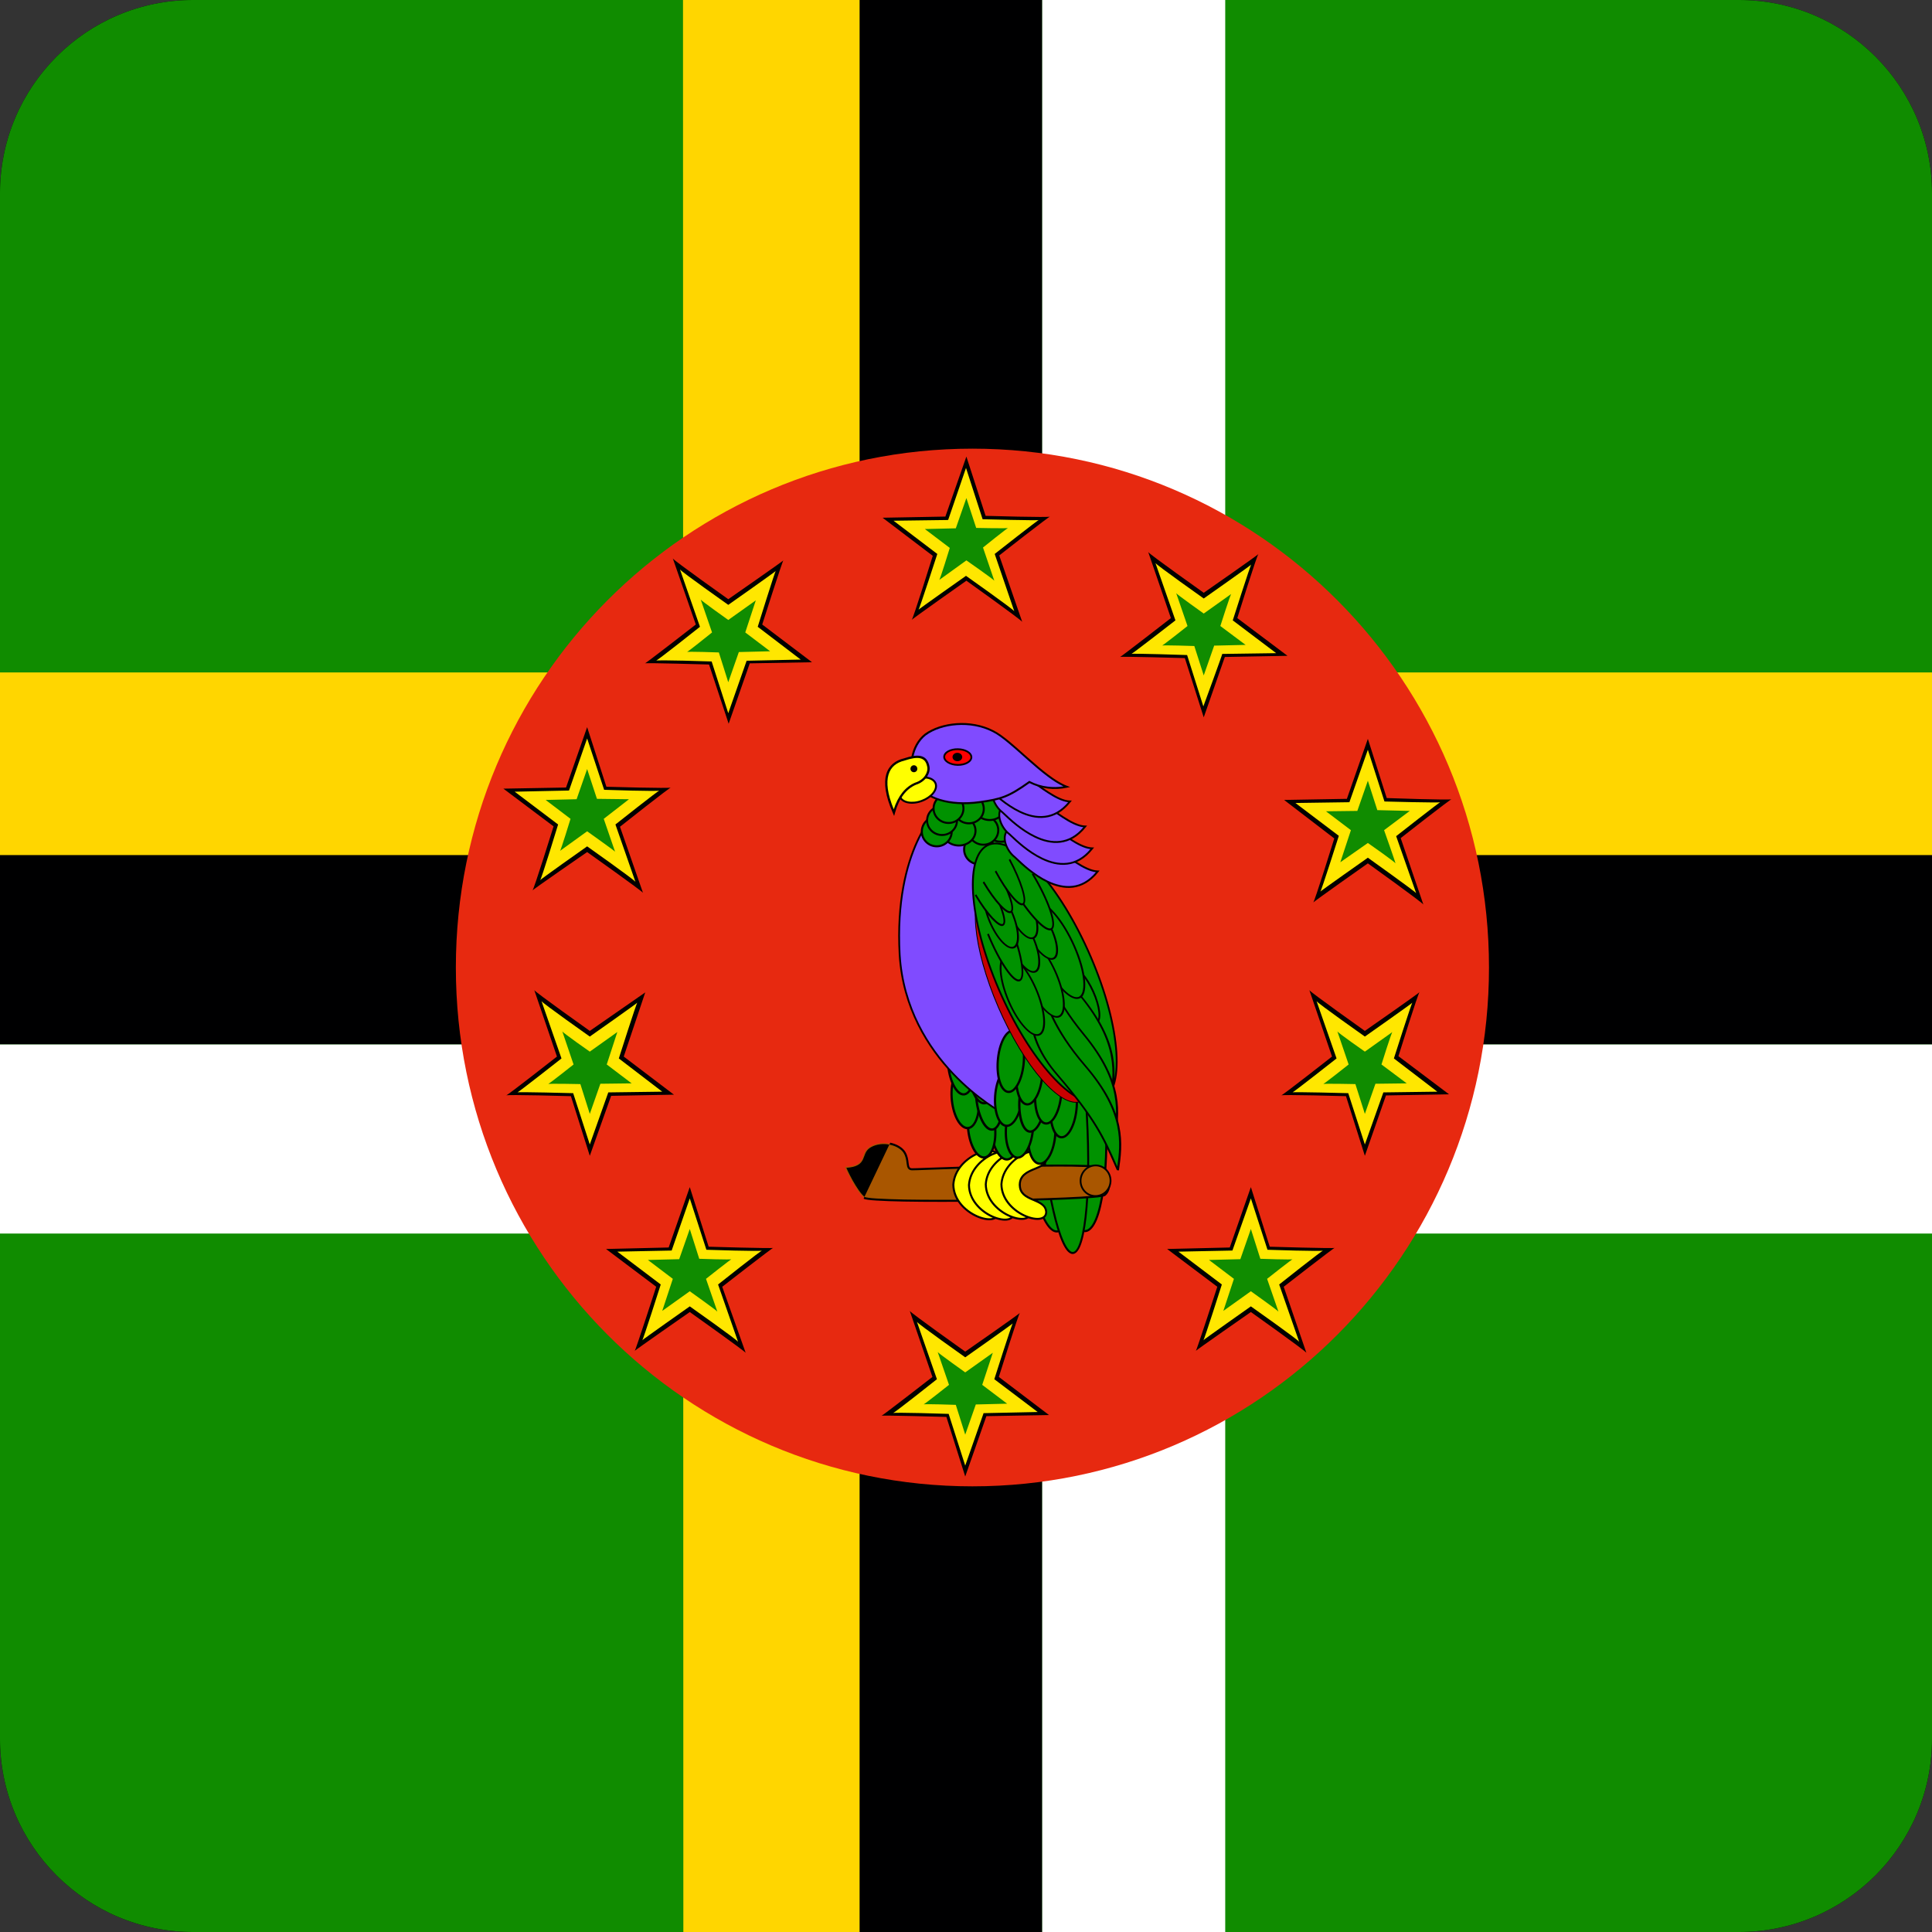 <svg width="40" height="40" viewBox="0 0 40 40" fill="none" xmlns="http://www.w3.org/2000/svg">
<rect x="0" y="0" width="40" height="40" fill="#333333" stroke="none"/>
<g clip-path="url(#clip0_17522_60586)">
<path d="M0 0H40V40H0V0Z" fill="black"/>
<path fill-rule="evenodd" clip-rule="evenodd" d="M-20.18 0H60.094V40H-20.18V0Z" fill="#108C00"/>
<path fill-rule="evenodd" clip-rule="evenodd" d="M-20.312 13.922H60.359V17.836H-20.312V13.922Z" fill="#FFD600"/>
<path fill-rule="evenodd" clip-rule="evenodd" d="M14.141 0H17.93V40H14.148L14.141 0Z" fill="#FFD600"/>
<path fill-rule="evenodd" clip-rule="evenodd" d="M17.797 0H21.578V40H17.797V0Z" fill="#000001"/>
<path fill-rule="evenodd" clip-rule="evenodd" d="M-20.312 17.703H60.359V21.625H-20.312V17.703Z" fill="#000001"/>
<path fill-rule="evenodd" clip-rule="evenodd" d="M-20.312 21.625H60.359V25.539H-20.312V21.625Z" fill="white"/>
<path fill-rule="evenodd" clip-rule="evenodd" d="M21.578 0H25.367V40H21.578V0Z" fill="white"/>
<path d="M9.438 20.031C9.438 25.964 14.226 30.773 20.133 30.773C26.04 30.773 30.828 25.964 30.828 20.031C30.828 14.098 26.04 9.289 20.133 9.289C14.226 9.289 9.438 14.098 9.438 20.031Z" fill="#E72910"/>
<path fill-rule="evenodd" clip-rule="evenodd" d="M19.57 10.703L20.008 9.453L20.406 10.68C20.406 10.68 21.742 10.719 21.742 10.695C21.742 10.672 20.688 11.5 20.688 11.5L21.164 12.875C21.148 12.836 20.008 12.023 20.008 12.023C20.008 12.023 18.852 12.836 18.875 12.836C18.898 12.836 19.312 11.508 19.312 11.508L18.273 10.719L19.57 10.695V10.703Z" fill="black"/>
<path fill-rule="evenodd" clip-rule="evenodd" d="M19.633 10.758L20 9.688L20.344 10.75C20.344 10.75 21.508 10.781 21.508 10.766C21.508 10.75 20.594 11.469 20.594 11.469L21 12.656C20.984 12.617 20 11.922 20 11.922C20 11.922 19 12.625 19.016 12.625C19.031 12.625 19.406 11.469 19.406 11.469L18.5 10.781L19.625 10.766L19.633 10.758Z" fill="#FFE700"/>
<path fill-rule="evenodd" clip-rule="evenodd" d="M19.789 10.938L20.008 10.312L20.211 10.93C20.211 10.93 20.875 10.945 20.875 10.93C20.875 10.914 20.352 11.336 20.352 11.336L20.586 12.023C20.578 12 20.008 11.602 20.008 11.602L19.445 12.008C19.461 12.008 19.664 11.344 19.664 11.344L19.148 10.953L19.789 10.938Z" fill="#108C00"/>
<path fill-rule="evenodd" clip-rule="evenodd" d="M27.883 16.547L28.32 15.297L28.711 16.523C28.711 16.523 30.055 16.57 30.055 16.547C30.055 16.523 29 17.352 29 17.352L29.469 18.727C29.453 18.688 28.32 17.875 28.32 17.875C28.32 17.875 27.164 18.688 27.188 18.688C27.211 18.688 27.625 17.359 27.625 17.359L26.586 16.562L27.883 16.539V16.547Z" fill="black"/>
<path fill-rule="evenodd" clip-rule="evenodd" d="M27.938 16.609L28.32 15.523L28.664 16.594C28.664 16.594 29.82 16.625 29.82 16.609C29.82 16.594 28.906 17.312 28.906 17.312L29.32 18.492C29.305 18.461 28.32 17.758 28.32 17.758C28.32 17.758 27.32 18.461 27.336 18.461C27.352 18.461 27.719 17.305 27.719 17.305L26.82 16.625L27.938 16.609Z" fill="#FFE700"/>
<path fill-rule="evenodd" clip-rule="evenodd" d="M28.102 16.789L28.32 16.164L28.516 16.773L29.188 16.789L28.656 17.188C28.656 17.188 28.906 17.891 28.891 17.875C28.891 17.852 28.32 17.453 28.32 17.453L27.75 17.852L27.969 17.188L27.453 16.797L28.102 16.789Z" fill="#108C00"/>
<path fill-rule="evenodd" clip-rule="evenodd" d="M25.461 25.828L25.898 24.578L26.289 25.812C26.289 25.812 27.633 25.852 27.633 25.836C27.633 25.82 26.578 26.641 26.578 26.641L27.047 28.008C27.031 27.969 25.898 27.164 25.898 27.164C25.898 27.164 24.742 27.969 24.758 27.969C24.773 27.969 25.203 26.641 25.203 26.641L24.164 25.859L25.461 25.828Z" fill="black"/>
<path fill-rule="evenodd" clip-rule="evenodd" d="M25.516 25.891L25.898 24.812L26.242 25.875C26.242 25.875 27.398 25.914 27.398 25.891C27.398 25.867 26.484 26.594 26.484 26.594L26.898 27.781C26.883 27.742 25.898 27.047 25.898 27.047C25.898 27.047 24.898 27.75 24.914 27.75C24.93 27.75 25.297 26.594 25.297 26.594L24.398 25.914L25.516 25.891Z" fill="#FFE700"/>
<path fill-rule="evenodd" clip-rule="evenodd" d="M25.68 26.07L25.898 25.445L26.094 26.062C26.094 26.062 26.766 26.086 26.766 26.07C26.766 26.055 26.234 26.477 26.234 26.477L26.469 27.156C26.469 27.141 25.898 26.734 25.898 26.734L25.328 27.141L25.547 26.477L25.031 26.086L25.68 26.07Z" fill="#108C00"/>
<path fill-rule="evenodd" clip-rule="evenodd" d="M13.844 25.828L14.281 24.578L14.672 25.812C14.672 25.812 16.008 25.852 16.008 25.836C16.008 25.82 14.953 26.641 14.953 26.641L15.438 28.008C15.414 27.969 14.281 27.164 14.281 27.164C14.281 27.164 13.125 27.969 13.141 27.969C13.156 27.969 13.586 26.641 13.586 26.641L12.547 25.859L13.844 25.828Z" fill="black"/>
<path fill-rule="evenodd" clip-rule="evenodd" d="M13.906 25.891L14.281 24.812L14.625 25.875C14.625 25.875 15.781 25.914 15.781 25.891C15.781 25.867 14.867 26.594 14.867 26.594L15.281 27.781C15.266 27.742 14.281 27.047 14.281 27.047C14.281 27.047 13.281 27.75 13.297 27.75C13.312 27.75 13.68 26.594 13.68 26.594L12.781 25.914L13.906 25.891Z" fill="#FFE700"/>
<path fill-rule="evenodd" clip-rule="evenodd" d="M14.062 26.07L14.281 25.445L14.477 26.062C14.477 26.062 15.148 26.086 15.148 26.07C15.148 26.055 14.617 26.477 14.617 26.477L14.852 27.156C14.852 27.141 14.281 26.734 14.281 26.734L13.711 27.141L13.93 26.477L13.414 26.086L14.062 26.07Z" fill="#108C00"/>
<path fill-rule="evenodd" clip-rule="evenodd" d="M11.719 16.305L12.156 15.055L12.555 16.289C12.555 16.289 13.891 16.328 13.891 16.305C13.891 16.281 12.836 17.117 12.836 17.117L13.312 18.484C13.289 18.445 12.156 17.641 12.156 17.641C12.156 17.641 11 18.438 11.023 18.438C11.047 18.438 11.461 17.109 11.461 17.109L10.422 16.328L11.719 16.305Z" fill="black"/>
<path fill-rule="evenodd" clip-rule="evenodd" d="M11.781 16.367L12.156 15.289L12.508 16.352C12.508 16.352 13.656 16.391 13.656 16.367C13.656 16.344 12.742 17.07 12.742 17.07L13.156 18.258C13.141 18.219 12.156 17.523 12.156 17.523C12.156 17.523 11.156 18.227 11.18 18.227C11.203 18.227 11.555 17.07 11.555 17.07L10.656 16.391L11.781 16.367Z" fill="#FFE700"/>
<path fill-rule="evenodd" clip-rule="evenodd" d="M11.938 16.547L12.156 15.922L12.359 16.539L13.023 16.547L12.5 16.953L12.734 17.633C12.727 17.617 12.156 17.211 12.156 17.211L11.594 17.617C11.609 17.617 11.812 16.953 11.812 16.953L11.297 16.562L11.938 16.547Z" fill="#108C00"/>
<path fill-rule="evenodd" clip-rule="evenodd" d="M25.359 13.602L24.922 14.852L24.531 13.625C24.531 13.625 23.188 13.586 23.188 13.602C23.188 13.617 24.242 12.797 24.242 12.797L23.773 11.43C23.789 11.469 24.922 12.273 24.922 12.273C24.922 12.273 26.078 11.469 26.055 11.469C26.031 11.469 25.617 12.797 25.617 12.797L26.656 13.578L25.359 13.602Z" fill="black"/>
<path fill-rule="evenodd" clip-rule="evenodd" d="M25.305 13.539C25.305 13.562 24.914 14.625 24.914 14.625L24.578 13.562C24.578 13.562 23.422 13.523 23.422 13.539C23.422 13.555 24.336 12.844 24.336 12.844L23.922 11.656C23.938 11.695 24.922 12.391 24.922 12.391C24.922 12.391 25.922 11.688 25.906 11.688C25.891 11.688 25.523 12.844 25.523 12.844L26.422 13.523L25.305 13.539Z" fill="#FFE700"/>
<path fill-rule="evenodd" clip-rule="evenodd" d="M25.141 13.359L24.922 13.984L24.727 13.375C24.727 13.375 24.055 13.352 24.055 13.367C24.055 13.383 24.586 12.961 24.586 12.961L24.352 12.281C24.352 12.297 24.922 12.703 24.922 12.703L25.492 12.297C25.477 12.297 25.266 12.961 25.266 12.961L25.789 13.352L25.141 13.367V13.359Z" fill="#108C00"/>
<path fill-rule="evenodd" clip-rule="evenodd" d="M28.695 22.68L28.258 23.93L27.867 22.695C27.867 22.695 26.523 22.656 26.523 22.68C26.523 22.703 27.578 21.875 27.578 21.875L27.109 20.5C27.125 20.539 28.258 21.344 28.258 21.344C28.258 21.344 29.414 20.539 29.391 20.539C29.367 20.539 28.953 21.867 28.953 21.867L30 22.656L28.695 22.68Z" fill="black"/>
<path fill-rule="evenodd" clip-rule="evenodd" d="M28.641 22.617L28.258 23.695L27.914 22.633C27.914 22.633 26.758 22.602 26.758 22.617C26.758 22.633 27.672 21.914 27.672 21.914L27.258 20.727C27.273 20.766 28.258 21.461 28.258 21.461C28.258 21.461 29.258 20.758 29.242 20.758C29.227 20.758 28.859 21.914 28.859 21.914L29.758 22.602L28.641 22.617Z" fill="#FFE700"/>
<path fill-rule="evenodd" clip-rule="evenodd" d="M28.477 22.438L28.258 23.062L28.062 22.445C28.062 22.445 27.391 22.43 27.391 22.445C27.391 22.461 27.922 22.039 27.922 22.039L27.688 21.352C27.688 21.375 28.258 21.773 28.258 21.773L28.828 21.367C28.812 21.367 28.602 22.039 28.602 22.039L29.125 22.43L28.477 22.438Z" fill="#108C00"/>
<path fill-rule="evenodd" clip-rule="evenodd" d="M20.422 29.32L19.984 30.57L19.594 29.336C19.594 29.336 18.25 29.297 18.25 29.312C18.25 29.328 19.305 28.508 19.305 28.508L18.836 27.141C18.852 27.18 19.984 27.984 19.984 27.984C19.984 27.984 21.141 27.18 21.117 27.18C21.094 27.18 20.68 28.508 20.68 28.508L21.719 29.297L20.422 29.32Z" fill="black"/>
<path fill-rule="evenodd" clip-rule="evenodd" d="M20.367 29.25L19.984 30.344L19.641 29.273C19.641 29.273 18.484 29.234 18.484 29.258C18.484 29.281 19.398 28.555 19.398 28.555L18.984 27.367C19 27.406 19.984 28.102 19.984 28.102C19.984 28.102 20.984 27.398 20.969 27.398C20.953 27.398 20.586 28.555 20.586 28.555L21.484 29.234L20.367 29.258V29.25Z" fill="#FFE700"/>
<path fill-rule="evenodd" clip-rule="evenodd" d="M20.203 29.078L19.984 29.703L19.789 29.086C19.789 29.086 19.117 29.062 19.117 29.078C19.117 29.094 19.648 28.672 19.648 28.672L19.414 27.992C19.414 28.008 19.984 28.414 19.984 28.414L20.555 28.008L20.336 28.672L20.852 29.062L20.203 29.078Z" fill="#108C00"/>
<path fill-rule="evenodd" clip-rule="evenodd" d="M12.656 22.68L12.211 23.93L11.82 22.695C11.82 22.695 10.477 22.656 10.477 22.68C10.477 22.703 11.531 21.875 11.531 21.875L11.062 20.5C11.078 20.539 12.211 21.344 12.211 21.344L13.359 20.547L12.914 21.875L13.953 22.664L12.656 22.688V22.68Z" fill="black"/>
<path fill-rule="evenodd" clip-rule="evenodd" d="M12.594 22.617L12.211 23.695L11.867 22.633C11.867 22.633 10.711 22.602 10.711 22.617C10.711 22.633 11.625 21.914 11.625 21.914L11.211 20.727C11.227 20.766 12.211 21.461 12.211 21.461C12.211 21.461 13.211 20.758 13.195 20.758C13.18 20.758 12.812 21.914 12.812 21.914L13.711 22.602L12.594 22.617Z" fill="#FFE700"/>
<path fill-rule="evenodd" clip-rule="evenodd" d="M12.43 22.438L12.211 23.062L12.016 22.445C12.016 22.445 11.344 22.43 11.344 22.445C11.344 22.461 11.875 22.039 11.875 22.039L11.641 21.352C11.641 21.375 12.211 21.773 12.211 21.773L12.781 21.367L12.562 22.039L13.078 22.43L12.43 22.438Z" fill="#108C00"/>
<path fill-rule="evenodd" clip-rule="evenodd" d="M15.523 13.734L15.086 14.984L14.68 13.758C14.68 13.758 13.352 13.719 13.352 13.734C13.352 13.75 14.406 12.93 14.406 12.93L13.93 11.562C13.945 11.602 15.078 12.406 15.078 12.406C15.078 12.406 16.234 11.602 16.219 11.602C16.203 11.602 15.781 12.93 15.781 12.93L16.812 13.711L15.523 13.734Z" fill="black"/>
<path fill-rule="evenodd" clip-rule="evenodd" d="M15.461 13.672L15.078 14.766L14.734 13.695C14.734 13.695 13.578 13.656 13.578 13.68C13.578 13.703 14.492 12.977 14.492 12.977L14.078 11.789C14.094 11.828 15.078 12.523 15.078 12.523C15.078 12.523 16.078 11.82 16.062 11.82C16.047 11.82 15.688 12.977 15.688 12.977L16.578 13.656L15.461 13.68V13.672Z" fill="#FFE700"/>
<path fill-rule="evenodd" clip-rule="evenodd" d="M15.297 13.5L15.078 14.125L14.883 13.508C14.883 13.508 14.219 13.484 14.219 13.5C14.219 13.516 14.742 13.094 14.742 13.094L14.508 12.414C14.508 12.43 15.078 12.836 15.078 12.836L15.648 12.43L15.43 13.094L15.945 13.484L15.297 13.5Z" fill="#108C00"/>
<path d="M21.89 25.496C22.207 25.463 22.373 24.172 22.26 22.612C22.147 21.052 21.798 19.814 21.481 19.846C21.164 19.879 20.999 21.17 21.111 22.73C21.224 24.29 21.573 25.528 21.89 25.496Z" fill="#009200"/>
<path fill-rule="evenodd" clip-rule="evenodd" d="M21.156 20.717C21.089 21.238 21.076 21.949 21.132 22.728C21.189 23.507 21.304 24.205 21.444 24.704C21.515 24.953 21.591 25.152 21.669 25.286C21.708 25.353 21.746 25.402 21.784 25.434C21.822 25.466 21.857 25.478 21.889 25.475C21.921 25.472 21.953 25.452 21.986 25.413C22.019 25.374 22.05 25.318 22.078 25.244C22.136 25.096 22.182 24.885 22.216 24.625C22.282 24.105 22.296 23.393 22.239 22.614C22.183 21.835 22.068 21.137 21.927 20.639C21.857 20.389 21.781 20.19 21.703 20.056C21.664 19.99 21.625 19.94 21.587 19.908C21.55 19.877 21.515 19.864 21.483 19.867C21.451 19.871 21.418 19.89 21.386 19.929C21.353 19.968 21.322 20.025 21.293 20.099C21.236 20.246 21.189 20.457 21.156 20.717ZM21.354 19.902C21.391 19.858 21.433 19.831 21.48 19.826C21.527 19.821 21.572 19.84 21.615 19.876C21.657 19.912 21.699 19.966 21.739 20.035C21.819 20.173 21.897 20.375 21.967 20.626C22.109 21.128 22.224 21.829 22.281 22.61C22.337 23.391 22.324 24.105 22.257 24.629C22.224 24.89 22.176 25.106 22.117 25.258C22.087 25.334 22.054 25.396 22.018 25.44C21.981 25.484 21.939 25.512 21.892 25.517C21.845 25.521 21.799 25.502 21.757 25.466C21.714 25.431 21.673 25.377 21.633 25.308C21.552 25.17 21.475 24.967 21.404 24.716C21.263 24.214 21.147 23.513 21.091 22.732C21.034 21.951 21.047 21.237 21.114 20.713C21.148 20.452 21.195 20.236 21.254 20.084C21.284 20.008 21.317 19.947 21.354 19.902Z" fill="black"/>
<path d="M22.474 25.488C22.81 25.454 22.988 24.162 22.872 22.602C22.756 21.042 22.39 19.806 22.055 19.84C21.72 19.874 21.542 21.166 21.657 22.726C21.773 24.286 22.139 25.523 22.474 25.488Z" fill="#009200"/>
<path fill-rule="evenodd" clip-rule="evenodd" d="M21.708 20.713C21.637 21.234 21.621 21.945 21.679 22.724C21.736 23.503 21.857 24.2 22.004 24.698C22.078 24.947 22.158 25.145 22.24 25.279C22.281 25.345 22.321 25.395 22.361 25.426C22.401 25.458 22.438 25.47 22.473 25.467C22.507 25.463 22.542 25.443 22.576 25.404C22.611 25.365 22.644 25.308 22.674 25.234C22.735 25.087 22.785 24.875 22.821 24.615C22.893 24.095 22.908 23.383 22.851 22.604C22.793 21.825 22.673 21.128 22.525 20.63C22.452 20.381 22.372 20.183 22.29 20.049C22.249 19.983 22.208 19.933 22.168 19.902C22.128 19.87 22.091 19.858 22.057 19.861C22.022 19.865 21.987 19.885 21.953 19.924C21.918 19.963 21.886 20.02 21.855 20.094C21.794 20.242 21.744 20.453 21.708 20.713ZM21.921 19.896C21.96 19.852 22.004 19.823 22.053 19.819C22.103 19.814 22.15 19.832 22.195 19.868C22.24 19.903 22.284 19.957 22.326 20.026C22.411 20.164 22.492 20.366 22.567 20.617C22.715 21.118 22.835 21.819 22.893 22.6C22.951 23.381 22.936 24.095 22.863 24.62C22.827 24.881 22.777 25.097 22.714 25.25C22.682 25.326 22.647 25.388 22.608 25.432C22.569 25.477 22.525 25.505 22.476 25.51C22.427 25.515 22.379 25.496 22.334 25.46C22.289 25.425 22.245 25.371 22.203 25.302C22.118 25.164 22.037 24.962 21.963 24.712C21.814 24.21 21.694 23.509 21.636 22.728C21.578 21.947 21.593 21.233 21.666 20.709C21.702 20.447 21.752 20.231 21.815 20.078C21.847 20.002 21.882 19.94 21.921 19.896Z" fill="black"/>
<path d="M22.217 25.942C22.486 25.914 22.604 24.494 22.482 22.77C22.36 21.046 22.043 19.67 21.774 19.698C21.506 19.726 21.387 21.146 21.509 22.87C21.631 24.594 21.948 25.969 22.217 25.942Z" fill="#009200"/>
<path fill-rule="evenodd" clip-rule="evenodd" d="M21.515 20.649C21.468 21.222 21.468 22.007 21.529 22.868C21.59 23.729 21.7 24.503 21.828 25.058C21.892 25.335 21.96 25.557 22.029 25.707C22.063 25.782 22.097 25.838 22.13 25.874C22.163 25.911 22.191 25.924 22.215 25.921C22.24 25.919 22.266 25.9 22.294 25.857C22.321 25.815 22.346 25.753 22.369 25.672C22.416 25.509 22.452 25.277 22.476 24.991C22.524 24.418 22.523 23.633 22.462 22.772C22.401 21.91 22.291 21.137 22.163 20.582C22.099 20.305 22.031 20.083 21.963 19.933C21.928 19.858 21.894 19.802 21.862 19.765C21.829 19.729 21.8 19.716 21.776 19.718C21.752 19.721 21.725 19.739 21.698 19.782C21.671 19.825 21.645 19.887 21.622 19.968C21.575 20.13 21.539 20.363 21.515 20.649ZM21.664 19.761C21.694 19.714 21.73 19.682 21.773 19.678C21.816 19.674 21.856 19.698 21.892 19.738C21.928 19.778 21.964 19.838 21.999 19.915C22.07 20.069 22.139 20.293 22.203 20.572C22.331 21.129 22.441 21.905 22.502 22.767C22.563 23.63 22.564 24.417 22.516 24.993C22.492 25.28 22.456 25.516 22.408 25.682C22.384 25.765 22.358 25.831 22.327 25.878C22.297 25.925 22.261 25.957 22.218 25.962C22.175 25.966 22.136 25.942 22.099 25.902C22.063 25.862 22.027 25.801 21.992 25.725C21.922 25.571 21.853 25.346 21.789 25.068C21.66 24.511 21.55 23.735 21.489 22.872C21.428 22.009 21.427 21.222 21.475 20.647C21.499 20.359 21.535 20.124 21.583 19.958C21.607 19.875 21.634 19.808 21.664 19.761Z" fill="black"/>
<path fill-rule="evenodd" clip-rule="evenodd" d="M17.495 24.159C17.986 24.137 17.774 23.874 18.022 23.734C18.27 23.594 18.621 23.686 18.727 23.86C18.832 24.035 18.747 24.207 18.884 24.209C19.02 24.211 22.722 24.046 22.855 24.192C22.99 24.338 23.011 24.627 22.873 24.74C22.735 24.852 18.053 24.918 17.892 24.799C17.731 24.682 17.495 24.187 17.495 24.159Z" fill="#A95600"/>
<path fill-rule="evenodd" clip-rule="evenodd" d="M18.423 23.7C18.295 23.673 18.151 23.685 18.032 23.752C17.943 23.803 17.919 23.867 17.894 23.936C17.886 23.957 17.878 23.978 17.869 23.999C17.848 24.045 17.818 24.089 17.76 24.121C17.707 24.151 17.633 24.171 17.524 24.179C17.524 24.18 17.525 24.181 17.525 24.182C17.532 24.198 17.541 24.22 17.553 24.245C17.578 24.297 17.612 24.365 17.651 24.436C17.691 24.506 17.735 24.579 17.779 24.642C17.824 24.705 17.867 24.755 17.904 24.782C17.906 24.783 17.912 24.786 17.925 24.789C17.938 24.792 17.955 24.795 17.976 24.798C18.019 24.804 18.077 24.81 18.148 24.814C18.291 24.823 18.488 24.83 18.72 24.835C19.183 24.843 19.787 24.843 20.391 24.835C20.995 24.827 21.598 24.812 22.058 24.792C22.289 24.782 22.483 24.771 22.624 24.758C22.695 24.752 22.752 24.746 22.793 24.739C22.814 24.736 22.83 24.733 22.842 24.73C22.848 24.728 22.852 24.727 22.855 24.725C22.859 24.724 22.86 24.723 22.86 24.723C22.86 24.723 22.86 24.723 22.86 24.723C22.921 24.673 22.95 24.581 22.945 24.479C22.941 24.379 22.903 24.275 22.84 24.206C22.84 24.206 22.84 24.206 22.839 24.206C22.838 24.205 22.837 24.204 22.836 24.204C22.834 24.202 22.83 24.201 22.826 24.199C22.816 24.195 22.803 24.192 22.786 24.189C22.753 24.182 22.707 24.177 22.65 24.172C22.537 24.163 22.381 24.157 22.198 24.154C21.83 24.149 21.351 24.156 20.871 24.168C20.252 24.182 19.631 24.205 19.252 24.218C19.044 24.226 18.908 24.231 18.884 24.23C18.845 24.23 18.817 24.216 18.799 24.19C18.783 24.167 18.777 24.135 18.773 24.103C18.772 24.094 18.77 24.085 18.769 24.076C18.762 24.015 18.753 23.944 18.709 23.871C18.66 23.791 18.552 23.726 18.423 23.7ZM17.516 24.157C17.516 24.157 17.516 24.157 17.516 24.157ZM18.432 23.658C18.567 23.686 18.688 23.755 18.745 23.849C18.794 23.93 18.804 24.01 18.811 24.072C18.812 24.08 18.813 24.089 18.814 24.097C18.819 24.13 18.824 24.152 18.834 24.167C18.842 24.179 18.856 24.188 18.885 24.188C18.909 24.189 19.042 24.184 19.247 24.176C19.625 24.163 20.247 24.14 20.87 24.126C21.35 24.114 21.83 24.107 22.198 24.112C22.382 24.115 22.539 24.12 22.654 24.13C22.711 24.135 22.759 24.14 22.795 24.148C22.812 24.151 22.828 24.155 22.84 24.159C22.852 24.164 22.863 24.169 22.871 24.178C22.942 24.255 22.983 24.369 22.987 24.477C22.992 24.585 22.962 24.694 22.886 24.756C22.878 24.763 22.865 24.767 22.852 24.77C22.838 24.774 22.821 24.778 22.799 24.781C22.757 24.788 22.699 24.794 22.628 24.8C22.486 24.813 22.291 24.824 22.06 24.834C21.599 24.854 20.996 24.869 20.392 24.877C19.788 24.885 19.183 24.885 18.719 24.877C18.487 24.872 18.29 24.866 18.145 24.856C18.073 24.852 18.014 24.846 17.97 24.84C17.948 24.837 17.93 24.834 17.915 24.83C17.901 24.827 17.888 24.823 17.88 24.816" fill="black"/>
<path fill-rule="evenodd" clip-rule="evenodd" d="M20.119 24.532C20.109 24.905 20.658 24.799 20.665 25.11C20.648 25.439 19.745 25.13 19.738 24.527C19.776 23.924 20.66 23.627 20.672 23.972C20.678 24.257 20.127 24.16 20.118 24.532L20.119 24.532Z" fill="#FFFF00"/>
<path fill-rule="evenodd" clip-rule="evenodd" d="M19.759 24.527C19.762 24.818 19.982 25.04 20.207 25.149C20.319 25.204 20.43 25.229 20.512 25.222C20.553 25.218 20.585 25.206 20.607 25.188C20.628 25.17 20.642 25.145 20.644 25.11C20.642 25.04 20.611 24.994 20.563 24.957C20.518 24.923 20.46 24.898 20.398 24.872C20.391 24.869 20.384 24.866 20.377 24.863C20.309 24.834 20.238 24.801 20.185 24.751C20.134 24.703 20.101 24.641 20.098 24.553L20.096 24.553L20.097 24.532C20.1 24.433 20.139 24.364 20.195 24.313C20.251 24.262 20.324 24.229 20.393 24.2C20.402 24.197 20.41 24.193 20.419 24.19C20.479 24.165 20.535 24.142 20.577 24.111C20.624 24.077 20.652 24.035 20.651 23.973C20.65 23.934 20.637 23.907 20.616 23.887C20.594 23.867 20.563 23.854 20.523 23.849C20.444 23.838 20.335 23.861 20.223 23.913C20 24.017 19.777 24.237 19.759 24.527ZM20.139 24.512C20.146 24.436 20.178 24.384 20.223 24.343C20.273 24.298 20.339 24.267 20.409 24.238C20.417 24.235 20.425 24.231 20.434 24.228C20.494 24.203 20.554 24.178 20.601 24.144C20.656 24.104 20.694 24.051 20.692 23.971C20.691 23.923 20.674 23.885 20.644 23.857C20.615 23.829 20.575 23.814 20.529 23.808C20.439 23.796 20.322 23.821 20.206 23.876C19.975 23.984 19.737 24.215 19.717 24.526L19.717 24.528C19.721 24.84 19.956 25.073 20.188 25.186C20.305 25.243 20.423 25.271 20.515 25.263C20.561 25.259 20.603 25.245 20.633 25.22C20.664 25.194 20.683 25.157 20.685 25.11L20.685 25.109C20.683 25.024 20.644 24.967 20.588 24.924C20.539 24.887 20.476 24.86 20.415 24.834C20.408 24.831 20.401 24.828 20.394 24.825C20.325 24.796 20.261 24.765 20.213 24.721C20.167 24.677 20.137 24.62 20.139 24.533L20.139 24.512Z" fill="black"/>
<path fill-rule="evenodd" clip-rule="evenodd" d="M20.443 24.541C20.433 24.913 20.982 24.807 20.988 25.118C20.971 25.447 20.069 25.138 20.062 24.535C20.1 23.933 20.984 23.635 20.995 23.98C21.002 24.265 20.451 24.168 20.441 24.541L20.443 24.541Z" fill="#FFFF00"/>
<path fill-rule="evenodd" clip-rule="evenodd" d="M20.082 24.536C20.086 24.826 20.306 25.048 20.53 25.157C20.643 25.212 20.754 25.237 20.836 25.23C20.877 25.226 20.909 25.215 20.931 25.196C20.952 25.178 20.966 25.153 20.968 25.118C20.966 25.048 20.935 25.002 20.887 24.965C20.842 24.931 20.783 24.906 20.721 24.88C20.715 24.877 20.708 24.874 20.701 24.871C20.633 24.842 20.562 24.809 20.509 24.759C20.458 24.712 20.424 24.649 20.422 24.561L20.42 24.561L20.421 24.54C20.423 24.441 20.462 24.372 20.519 24.321C20.575 24.27 20.648 24.237 20.717 24.209C20.725 24.205 20.734 24.201 20.742 24.198C20.803 24.173 20.859 24.15 20.901 24.119C20.948 24.085 20.976 24.044 20.975 23.981C20.973 23.943 20.96 23.915 20.939 23.895C20.918 23.875 20.887 23.862 20.847 23.857C20.767 23.846 20.659 23.869 20.547 23.921C20.324 24.026 20.101 24.245 20.082 24.536ZM20.463 24.52C20.47 24.444 20.502 24.392 20.547 24.351C20.597 24.306 20.663 24.276 20.732 24.247C20.741 24.243 20.749 24.239 20.758 24.236C20.817 24.211 20.878 24.186 20.925 24.152C20.98 24.112 21.018 24.059 21.016 23.979C21.014 23.931 20.997 23.893 20.968 23.865C20.938 23.838 20.898 23.822 20.853 23.816C20.763 23.804 20.646 23.829 20.53 23.884C20.299 23.992 20.061 24.223 20.041 24.534L20.041 24.536C20.045 24.848 20.28 25.081 20.512 25.195C20.628 25.251 20.747 25.279 20.839 25.271C20.885 25.267 20.926 25.253 20.957 25.228C20.988 25.202 21.006 25.165 21.009 25.119L21.009 25.117C21.007 25.032 20.968 24.975 20.912 24.932C20.863 24.895 20.799 24.868 20.738 24.842C20.732 24.839 20.725 24.836 20.718 24.833C20.649 24.804 20.584 24.773 20.537 24.729C20.491 24.686 20.461 24.628 20.463 24.541L20.463 24.52Z" fill="black"/>
<path fill-rule="evenodd" clip-rule="evenodd" d="M20.791 24.524C20.781 24.897 21.33 24.79 21.336 25.102C21.319 25.431 20.417 25.122 20.41 24.519C20.448 23.916 21.332 23.619 21.343 23.964C21.35 24.249 20.799 24.152 20.789 24.524L20.791 24.524Z" fill="#FFFF00"/>
<path fill-rule="evenodd" clip-rule="evenodd" d="M20.43 24.519C20.434 24.809 20.654 25.032 20.878 25.141C20.991 25.196 21.102 25.221 21.184 25.214C21.225 25.21 21.257 25.198 21.279 25.18C21.3 25.162 21.314 25.137 21.316 25.101C21.314 25.032 21.283 24.985 21.235 24.949C21.19 24.915 21.131 24.89 21.069 24.863C21.063 24.861 21.056 24.858 21.049 24.855C20.981 24.826 20.91 24.793 20.857 24.743C20.806 24.695 20.773 24.633 20.77 24.545L20.768 24.545L20.769 24.524C20.771 24.425 20.81 24.356 20.867 24.305C20.923 24.254 20.996 24.221 21.065 24.192C21.073 24.189 21.082 24.185 21.09 24.182C21.151 24.157 21.207 24.133 21.249 24.103C21.296 24.069 21.324 24.027 21.323 23.965C21.321 23.926 21.308 23.899 21.287 23.879C21.266 23.859 21.235 23.846 21.195 23.841C21.115 23.83 21.007 23.852 20.895 23.905C20.672 24.009 20.449 24.229 20.43 24.519ZM20.811 24.504C20.818 24.428 20.85 24.375 20.895 24.335C20.945 24.29 21.011 24.259 21.08 24.23C21.089 24.227 21.097 24.223 21.106 24.22C21.166 24.195 21.226 24.17 21.273 24.136C21.328 24.096 21.366 24.043 21.364 23.963C21.362 23.915 21.345 23.877 21.316 23.849C21.286 23.822 21.246 23.806 21.201 23.8C21.111 23.788 20.994 23.813 20.878 23.867C20.647 23.976 20.409 24.206 20.389 24.518L20.389 24.52C20.393 24.832 20.628 25.065 20.86 25.178C20.976 25.235 21.095 25.263 21.187 25.255C21.233 25.25 21.274 25.237 21.305 25.212C21.336 25.186 21.355 25.149 21.357 25.102L21.357 25.101C21.355 25.016 21.316 24.959 21.26 24.916C21.21 24.879 21.148 24.852 21.086 24.826C21.079 24.823 21.073 24.82 21.066 24.817C20.997 24.787 20.932 24.757 20.885 24.713C20.839 24.669 20.809 24.612 20.811 24.525L20.811 24.504Z" fill="black"/>
<path fill-rule="evenodd" clip-rule="evenodd" d="M21.114 24.524C21.105 24.897 21.654 24.79 21.66 25.102C21.643 25.431 20.741 25.122 20.733 24.519C20.772 23.916 21.656 23.619 21.667 23.964C21.674 24.249 21.123 24.152 21.113 24.524L21.114 24.524Z" fill="#FFFF00"/>
<path fill-rule="evenodd" clip-rule="evenodd" d="M20.754 24.519C20.758 24.809 20.977 25.032 21.202 25.141C21.315 25.196 21.425 25.221 21.508 25.214C21.549 25.21 21.581 25.198 21.603 25.18C21.624 25.162 21.637 25.137 21.64 25.101C21.638 25.032 21.607 24.985 21.558 24.949C21.513 24.915 21.455 24.89 21.393 24.863C21.386 24.861 21.38 24.858 21.373 24.855C21.305 24.826 21.234 24.793 21.18 24.743C21.13 24.695 21.096 24.633 21.094 24.545L21.092 24.545L21.093 24.524C21.095 24.425 21.134 24.356 21.191 24.305C21.247 24.254 21.32 24.221 21.389 24.192C21.397 24.189 21.406 24.185 21.414 24.182C21.475 24.157 21.53 24.133 21.573 24.103C21.62 24.069 21.648 24.027 21.646 23.965C21.645 23.926 21.632 23.899 21.611 23.879C21.59 23.859 21.558 23.846 21.519 23.841C21.439 23.83 21.331 23.852 21.219 23.905C20.996 24.009 20.773 24.229 20.754 24.519ZM21.135 24.504C21.142 24.428 21.174 24.375 21.218 24.335C21.268 24.29 21.335 24.259 21.404 24.23C21.413 24.227 21.421 24.223 21.429 24.22C21.489 24.195 21.55 24.17 21.597 24.136C21.652 24.096 21.69 24.043 21.688 23.963C21.686 23.915 21.669 23.877 21.639 23.849C21.61 23.822 21.57 23.806 21.525 23.8C21.434 23.788 21.317 23.813 21.202 23.867C20.971 23.976 20.733 24.206 20.713 24.518L20.713 24.52C20.716 24.832 20.951 25.065 21.184 25.178C21.3 25.235 21.419 25.263 21.511 25.255C21.557 25.25 21.598 25.237 21.629 25.212C21.66 25.186 21.678 25.149 21.681 25.102L21.681 25.101C21.679 25.016 21.639 24.959 21.583 24.916C21.534 24.879 21.471 24.852 21.41 24.826C21.403 24.823 21.396 24.82 21.39 24.817C21.321 24.787 21.256 24.757 21.209 24.713C21.163 24.669 21.133 24.612 21.135 24.525L21.135 24.504Z" fill="black"/>
<path d="M22.675 24.764C22.847 24.766 22.989 24.626 22.992 24.451C22.996 24.275 22.86 24.131 22.689 24.128C22.517 24.126 22.376 24.266 22.372 24.442C22.368 24.617 22.504 24.761 22.675 24.764Z" fill="#A95600"/>
<path fill-rule="evenodd" clip-rule="evenodd" d="M22.688 24.147C22.527 24.144 22.394 24.276 22.39 24.442C22.387 24.608 22.515 24.743 22.676 24.745C22.837 24.748 22.971 24.616 22.974 24.45C22.978 24.285 22.849 24.149 22.688 24.147ZM22.354 24.441C22.358 24.256 22.507 24.108 22.689 24.11C22.871 24.113 23.014 24.266 23.011 24.451C23.007 24.636 22.857 24.785 22.675 24.782C22.493 24.779 22.35 24.626 22.354 24.441Z" fill="black"/>
<path d="M20.865 24.004C21.018 23.981 21.112 23.689 21.076 23.352C21.039 23.014 20.886 22.759 20.733 22.782C20.58 22.805 20.486 23.097 20.522 23.435C20.559 23.772 20.712 24.027 20.865 24.004Z" fill="#009200"/>
<path fill-rule="evenodd" clip-rule="evenodd" d="M20.579 22.997C20.542 23.111 20.527 23.265 20.545 23.431C20.563 23.598 20.61 23.742 20.67 23.842C20.731 23.943 20.801 23.99 20.863 23.981C20.924 23.972 20.982 23.906 21.02 23.789C21.056 23.675 21.071 23.521 21.053 23.355C21.035 23.189 20.988 23.044 20.928 22.944C20.867 22.843 20.797 22.796 20.736 22.805C20.674 22.815 20.616 22.881 20.579 22.997ZM20.535 22.984C20.574 22.864 20.64 22.773 20.731 22.759C20.822 22.745 20.905 22.815 20.968 22.919C21.032 23.025 21.08 23.177 21.099 23.348C21.117 23.519 21.103 23.68 21.063 23.802C21.025 23.922 20.958 24.013 20.868 24.027C20.777 24.041 20.693 23.972 20.63 23.867C20.566 23.761 20.518 23.609 20.5 23.438C20.481 23.267 20.496 23.106 20.535 22.984Z" fill="black"/>
<path d="M20.389 23.963C20.542 23.94 20.636 23.648 20.6 23.31C20.563 22.973 20.41 22.718 20.257 22.741C20.104 22.764 20.01 23.056 20.046 23.394C20.083 23.731 20.236 23.986 20.389 23.963Z" fill="#009200"/>
<path fill-rule="evenodd" clip-rule="evenodd" d="M20.103 22.956C20.066 23.07 20.051 23.224 20.069 23.39C20.087 23.556 20.134 23.701 20.194 23.801C20.255 23.902 20.325 23.949 20.387 23.94C20.448 23.93 20.506 23.864 20.544 23.748C20.58 23.634 20.595 23.48 20.577 23.314C20.559 23.148 20.512 23.003 20.452 22.903C20.391 22.802 20.322 22.755 20.26 22.764C20.198 22.773 20.14 22.839 20.103 22.956ZM20.059 22.943C20.098 22.823 20.164 22.732 20.255 22.718C20.346 22.704 20.429 22.773 20.492 22.878C20.556 22.984 20.604 23.136 20.623 23.307C20.641 23.478 20.627 23.639 20.587 23.761C20.549 23.881 20.482 23.972 20.392 23.986C20.301 24 20.217 23.93 20.154 23.826C20.09 23.72 20.042 23.568 20.023 23.397C20.005 23.226 20.02 23.065 20.059 22.943Z" fill="black"/>
<path d="M20.051 23.355C20.203 23.332 20.298 23.039 20.261 22.702C20.225 22.365 20.072 22.11 19.919 22.133C19.766 22.156 19.672 22.448 19.708 22.785C19.744 23.123 19.898 23.378 20.051 23.355Z" fill="#009200"/>
<path fill-rule="evenodd" clip-rule="evenodd" d="M19.764 22.348C19.727 22.462 19.713 22.616 19.731 22.782C19.749 22.948 19.796 23.093 19.855 23.192C19.917 23.294 19.986 23.341 20.048 23.331C20.11 23.322 20.168 23.256 20.205 23.14C20.242 23.026 20.256 22.872 20.238 22.706C20.221 22.539 20.174 22.395 20.114 22.295C20.053 22.193 19.983 22.146 19.921 22.156C19.859 22.165 19.802 22.231 19.764 22.348ZM19.721 22.335C19.759 22.215 19.825 22.123 19.916 22.11C20.007 22.096 20.091 22.165 20.154 22.27C20.218 22.376 20.266 22.527 20.284 22.699C20.303 22.87 20.288 23.031 20.249 23.153C20.21 23.272 20.144 23.364 20.053 23.378C19.962 23.391 19.879 23.322 19.816 23.218C19.752 23.111 19.704 22.96 19.685 22.789C19.667 22.617 19.681 22.457 19.721 22.335Z" fill="black"/>
<path d="M20.553 23.385C20.7 23.361 20.787 23.039 20.747 22.666C20.707 22.294 20.555 22.011 20.408 22.035C20.261 22.06 20.174 22.382 20.214 22.754C20.254 23.127 20.406 23.41 20.553 23.385Z" fill="#009200"/>
<path fill-rule="evenodd" clip-rule="evenodd" d="M20.264 22.269C20.23 22.396 20.218 22.566 20.238 22.75C20.258 22.935 20.305 23.095 20.364 23.206C20.394 23.262 20.427 23.304 20.459 23.33C20.492 23.357 20.522 23.366 20.55 23.362C20.579 23.357 20.606 23.338 20.632 23.302C20.658 23.266 20.68 23.215 20.697 23.151C20.731 23.025 20.743 22.855 20.723 22.67C20.703 22.486 20.656 22.326 20.597 22.215C20.567 22.159 20.535 22.117 20.502 22.09C20.47 22.064 20.439 22.055 20.411 22.059C20.383 22.064 20.355 22.083 20.329 22.119C20.303 22.155 20.281 22.206 20.264 22.269ZM20.291 22.092C20.322 22.049 20.36 22.019 20.406 22.012C20.451 22.004 20.494 22.021 20.533 22.052C20.572 22.084 20.607 22.131 20.639 22.19C20.702 22.307 20.75 22.474 20.77 22.663C20.791 22.851 20.779 23.028 20.743 23.162C20.725 23.229 20.701 23.286 20.67 23.329C20.639 23.372 20.601 23.402 20.556 23.409C20.51 23.417 20.467 23.4 20.428 23.369C20.39 23.337 20.354 23.29 20.323 23.231C20.26 23.114 20.211 22.947 20.191 22.758C20.171 22.57 20.182 22.393 20.218 22.259C20.236 22.192 20.261 22.135 20.291 22.092Z" fill="black"/>
<path d="M21.212 23.385C21.359 23.362 21.448 23.061 21.41 22.712C21.373 22.363 21.223 22.098 21.076 22.12C20.928 22.143 20.84 22.444 20.877 22.793C20.915 23.142 21.065 23.407 21.212 23.385Z" fill="#009200"/>
<path fill-rule="evenodd" clip-rule="evenodd" d="M20.929 22.34C20.894 22.458 20.881 22.617 20.9 22.79C20.919 22.962 20.965 23.112 21.024 23.216C21.053 23.268 21.085 23.307 21.117 23.332C21.149 23.357 21.18 23.366 21.209 23.362C21.238 23.357 21.267 23.339 21.293 23.305C21.319 23.272 21.341 23.224 21.358 23.165C21.393 23.047 21.406 22.888 21.388 22.715C21.369 22.543 21.323 22.393 21.264 22.289C21.235 22.237 21.203 22.198 21.17 22.173C21.138 22.148 21.107 22.139 21.078 22.143C21.049 22.148 21.021 22.166 20.995 22.2C20.969 22.233 20.947 22.281 20.929 22.34ZM20.959 22.172C20.99 22.132 21.029 22.104 21.073 22.097C21.118 22.09 21.161 22.106 21.199 22.135C21.238 22.165 21.273 22.209 21.304 22.265C21.367 22.375 21.414 22.531 21.433 22.708C21.452 22.885 21.44 23.051 21.403 23.177C21.384 23.239 21.359 23.293 21.328 23.333C21.297 23.373 21.259 23.401 21.215 23.408C21.17 23.415 21.127 23.399 21.088 23.369C21.05 23.34 21.015 23.296 20.983 23.24C20.921 23.13 20.873 22.973 20.854 22.797C20.835 22.62 20.848 22.454 20.885 22.328C20.904 22.266 20.928 22.212 20.959 22.172Z" fill="black"/>
<path d="M20.848 23.161C20.995 23.139 21.084 22.838 21.046 22.488C21.008 22.139 20.859 21.874 20.711 21.897C20.564 21.919 20.475 22.221 20.513 22.57C20.55 22.919 20.7 23.184 20.848 23.161Z" fill="#009200"/>
<path fill-rule="evenodd" clip-rule="evenodd" d="M20.565 22.116C20.53 22.235 20.517 22.394 20.536 22.566C20.554 22.738 20.6 22.889 20.659 22.993C20.689 23.045 20.721 23.084 20.753 23.109C20.785 23.133 20.816 23.143 20.845 23.138C20.874 23.134 20.902 23.116 20.928 23.082C20.954 23.048 20.977 23.001 20.994 22.942C21.029 22.824 21.042 22.664 21.023 22.492C21.005 22.32 20.959 22.169 20.9 22.066C20.87 22.014 20.838 21.974 20.806 21.95C20.774 21.925 20.743 21.915 20.714 21.92C20.685 21.924 20.657 21.943 20.631 21.976C20.605 22.01 20.582 22.057 20.565 22.116ZM20.595 21.948C20.626 21.908 20.664 21.881 20.709 21.874C20.753 21.867 20.796 21.882 20.835 21.912C20.873 21.942 20.909 21.986 20.94 22.041C21.002 22.151 21.05 22.308 21.069 22.485C21.088 22.662 21.075 22.828 21.038 22.953C21.02 23.016 20.995 23.07 20.964 23.11C20.933 23.15 20.895 23.177 20.85 23.184C20.805 23.191 20.763 23.176 20.724 23.146C20.686 23.117 20.65 23.072 20.619 23.017C20.557 22.907 20.509 22.75 20.49 22.573C20.471 22.396 20.484 22.23 20.521 22.105C20.539 22.042 20.564 21.989 20.595 21.948Z" fill="black"/>
<path d="M20.392 22.841C20.539 22.819 20.628 22.518 20.591 22.169C20.553 21.82 20.403 21.555 20.256 21.577C20.108 21.599 20.02 21.901 20.057 22.25C20.095 22.599 20.245 22.864 20.392 22.841Z" fill="#009200"/>
<path fill-rule="evenodd" clip-rule="evenodd" d="M20.109 21.797C20.074 21.915 20.062 22.074 20.08 22.246C20.099 22.419 20.145 22.569 20.204 22.673C20.233 22.725 20.265 22.764 20.297 22.789C20.329 22.814 20.361 22.823 20.39 22.819C20.419 22.814 20.447 22.796 20.473 22.762C20.499 22.729 20.521 22.681 20.539 22.622C20.573 22.504 20.586 22.344 20.568 22.172C20.549 22 20.503 21.849 20.444 21.746C20.415 21.694 20.383 21.654 20.351 21.63C20.318 21.605 20.287 21.596 20.258 21.6C20.229 21.604 20.201 21.623 20.175 21.656C20.149 21.69 20.127 21.738 20.109 21.797ZM20.14 21.629C20.171 21.589 20.209 21.561 20.253 21.554C20.298 21.547 20.341 21.563 20.379 21.592C20.418 21.622 20.453 21.666 20.484 21.721C20.547 21.832 20.594 21.988 20.613 22.165C20.633 22.342 20.62 22.508 20.583 22.633C20.564 22.696 20.539 22.75 20.508 22.79C20.477 22.83 20.439 22.858 20.395 22.864C20.35 22.871 20.307 22.856 20.269 22.826C20.23 22.797 20.195 22.752 20.163 22.697C20.101 22.587 20.053 22.43 20.035 22.253C20.015 22.076 20.028 21.911 20.065 21.785C20.084 21.723 20.109 21.669 20.14 21.629Z" fill="black"/>
<path d="M19.967 22.657C20.114 22.634 20.203 22.333 20.165 21.984C20.127 21.635 19.977 21.37 19.83 21.392C19.683 21.415 19.594 21.716 19.632 22.065C19.669 22.415 19.819 22.679 19.967 22.657Z" fill="#009200"/>
<path fill-rule="evenodd" clip-rule="evenodd" d="M19.684 21.612C19.649 21.73 19.636 21.89 19.655 22.062C19.673 22.234 19.719 22.384 19.778 22.488C19.808 22.54 19.84 22.58 19.872 22.604C19.904 22.629 19.935 22.638 19.964 22.634C19.993 22.63 20.021 22.611 20.047 22.578C20.073 22.544 20.096 22.496 20.113 22.437C20.148 22.319 20.161 22.16 20.142 21.988C20.124 21.815 20.077 21.665 20.019 21.561C19.989 21.509 19.957 21.47 19.925 21.445C19.893 21.42 19.862 21.411 19.833 21.416C19.804 21.42 19.776 21.438 19.75 21.472C19.724 21.505 19.701 21.553 19.684 21.612ZM19.714 21.444C19.745 21.404 19.783 21.376 19.828 21.369C19.872 21.363 19.915 21.378 19.954 21.408C19.992 21.437 20.028 21.482 20.059 21.537C20.121 21.647 20.169 21.804 20.188 21.981C20.207 22.157 20.194 22.323 20.157 22.449C20.139 22.512 20.114 22.565 20.083 22.605C20.052 22.645 20.014 22.673 19.969 22.68C19.924 22.687 19.881 22.671 19.843 22.642C19.805 22.612 19.769 22.568 19.738 22.513C19.676 22.402 19.628 22.246 19.609 22.069C19.59 21.892 19.603 21.726 19.64 21.601C19.658 21.538 19.683 21.484 19.714 21.444Z" fill="black"/>
<path fill-rule="evenodd" clip-rule="evenodd" d="M19.439 16.746C19.439 16.746 18.505 17.561 18.627 19.766C18.764 21.985 20.732 23.026 20.732 23.026C20.732 23.026 21.227 22.395 21.154 20.615C20.994 18.007 20.061 16.858 20.061 16.858L19.439 16.746Z" fill="#804BFF"/>
<path fill-rule="evenodd" clip-rule="evenodd" d="M19.433 16.726L20.07 16.841L20.075 16.847L20.061 16.858C20.075 16.847 20.075 16.847 20.075 16.847L20.076 16.848L20.078 16.85C20.08 16.853 20.082 16.856 20.086 16.861C20.093 16.87 20.103 16.884 20.116 16.902C20.142 16.939 20.18 16.994 20.225 17.069C20.315 17.218 20.437 17.444 20.564 17.752C20.819 18.367 21.092 19.308 21.173 20.614C21.209 21.506 21.103 22.111 20.988 22.494C20.93 22.685 20.87 22.82 20.824 22.909C20.801 22.953 20.782 22.985 20.768 23.006C20.762 23.016 20.756 23.024 20.752 23.03C20.75 23.032 20.749 23.034 20.748 23.035L20.747 23.037C20.747 23.037 20.746 23.038 20.732 23.026C20.723 23.043 20.723 23.043 20.723 23.043L20.722 23.042L20.718 23.039C20.714 23.037 20.708 23.034 20.701 23.03C20.686 23.022 20.665 23.009 20.638 22.993C20.583 22.96 20.505 22.91 20.412 22.844C20.224 22.711 19.973 22.511 19.718 22.241C19.206 21.701 18.677 20.882 18.608 19.767C18.547 18.662 18.751 17.904 18.97 17.421C19.08 17.18 19.194 17.008 19.28 16.896C19.324 16.84 19.36 16.799 19.386 16.772C19.398 16.759 19.409 16.749 19.416 16.742C19.419 16.739 19.422 16.736 19.424 16.735L19.426 16.733C19.426 16.733 19.427 16.732 19.439 16.746L19.427 16.732L19.433 16.726ZM19.445 16.766C19.444 16.767 19.443 16.768 19.441 16.769C19.435 16.775 19.425 16.785 19.412 16.798C19.387 16.824 19.352 16.864 19.309 16.919C19.225 17.029 19.112 17.199 19.004 17.437C18.787 17.914 18.584 18.666 18.645 19.766C18.713 20.869 19.237 21.68 19.744 22.216C19.998 22.483 20.247 22.682 20.433 22.814C20.526 22.88 20.602 22.929 20.656 22.961C20.683 22.978 20.704 22.99 20.718 22.998C20.721 23 20.724 23.001 20.726 23.002C20.729 22.998 20.733 22.992 20.737 22.985C20.75 22.965 20.769 22.934 20.792 22.891C20.836 22.805 20.896 22.672 20.953 22.483C21.067 22.104 21.172 21.504 21.136 20.615C21.056 19.314 20.783 18.377 20.53 17.765C20.404 17.46 20.283 17.236 20.193 17.088C20.149 17.014 20.112 16.959 20.086 16.923C20.073 16.905 20.063 16.892 20.057 16.883C20.054 16.88 20.052 16.877 20.051 16.875L19.445 16.766ZM20.732 23.026L20.723 23.043L20.737 23.05L20.747 23.037L20.732 23.026Z" fill="black"/>
<path d="M21.525 24.093C21.679 24.098 21.824 23.828 21.849 23.489C21.873 23.151 21.768 22.872 21.613 22.868C21.459 22.863 21.314 23.134 21.289 23.472C21.265 23.811 21.37 24.089 21.525 24.093Z" fill="#009200"/>
<path fill-rule="evenodd" clip-rule="evenodd" d="M21.423 23.051C21.366 23.157 21.324 23.306 21.312 23.473C21.3 23.639 21.32 23.79 21.362 23.899C21.404 24.01 21.464 24.068 21.526 24.07C21.589 24.072 21.657 24.017 21.715 23.91C21.772 23.804 21.813 23.655 21.825 23.488C21.837 23.322 21.817 23.171 21.776 23.062C21.734 22.951 21.674 22.893 21.612 22.891C21.549 22.889 21.481 22.944 21.423 23.051ZM21.382 23.031C21.442 22.92 21.523 22.842 21.615 22.845C21.707 22.847 21.777 22.93 21.82 23.044C21.864 23.16 21.884 23.318 21.872 23.49C21.859 23.662 21.816 23.817 21.756 23.93C21.696 24.041 21.615 24.119 21.523 24.116C21.431 24.114 21.361 24.031 21.318 23.917C21.274 23.801 21.254 23.643 21.266 23.471C21.279 23.3 21.322 23.144 21.382 23.031Z" fill="black"/>
<path d="M21.064 23.968C21.218 23.973 21.363 23.702 21.388 23.363C21.412 23.025 21.307 22.747 21.152 22.742C20.998 22.737 20.853 23.008 20.828 23.346C20.804 23.685 20.909 23.963 21.064 23.968Z" fill="#009200"/>
<path fill-rule="evenodd" clip-rule="evenodd" d="M20.962 22.926C20.905 23.032 20.863 23.18 20.851 23.347C20.839 23.514 20.859 23.665 20.901 23.773C20.943 23.884 21.003 23.943 21.065 23.945C21.128 23.947 21.196 23.892 21.254 23.784C21.311 23.678 21.352 23.529 21.364 23.363C21.377 23.196 21.356 23.045 21.315 22.936C21.273 22.826 21.213 22.767 21.151 22.765C21.088 22.763 21.02 22.818 20.962 22.926ZM20.921 22.905C20.981 22.794 21.062 22.716 21.154 22.719C21.246 22.722 21.316 22.805 21.359 22.919C21.403 23.035 21.423 23.192 21.411 23.364C21.398 23.536 21.355 23.692 21.295 23.805C21.235 23.915 21.154 23.994 21.062 23.991C20.97 23.988 20.9 23.905 20.857 23.791C20.813 23.675 20.793 23.517 20.805 23.346C20.817 23.174 20.861 23.018 20.921 22.905Z" fill="black"/>
<path d="M20.839 23.309C20.994 23.314 21.139 23.043 21.163 22.704C21.188 22.366 21.082 22.088 20.928 22.083C20.774 22.078 20.628 22.349 20.604 22.687C20.58 23.026 20.685 23.304 20.839 23.309Z" fill="#009200"/>
<path fill-rule="evenodd" clip-rule="evenodd" d="M20.738 22.267C20.681 22.372 20.639 22.521 20.627 22.688C20.615 22.855 20.635 23.006 20.676 23.114C20.718 23.225 20.779 23.284 20.841 23.286C20.904 23.288 20.972 23.233 21.03 23.125C21.087 23.019 21.128 22.87 21.14 22.704C21.152 22.537 21.132 22.386 21.091 22.277C21.049 22.167 20.989 22.108 20.926 22.106C20.864 22.104 20.796 22.159 20.738 22.267ZM20.697 22.246C20.756 22.135 20.838 22.057 20.93 22.06C21.022 22.063 21.091 22.146 21.135 22.26C21.178 22.376 21.199 22.533 21.186 22.705C21.174 22.877 21.131 23.032 21.07 23.145C21.011 23.256 20.93 23.335 20.838 23.332C20.746 23.329 20.676 23.246 20.633 23.132C20.589 23.016 20.569 22.858 20.581 22.687C20.593 22.515 20.636 22.359 20.697 22.246Z" fill="black"/>
<path d="M21.328 23.429C21.477 23.431 21.62 23.13 21.648 22.756C21.675 22.382 21.576 22.077 21.427 22.075C21.278 22.073 21.135 22.374 21.108 22.747C21.081 23.122 21.179 23.427 21.328 23.429Z" fill="#009200"/>
<path fill-rule="evenodd" clip-rule="evenodd" d="M21.243 22.279C21.187 22.398 21.145 22.563 21.132 22.748C21.118 22.933 21.136 23.099 21.175 23.219C21.194 23.279 21.218 23.326 21.246 23.358C21.273 23.39 21.302 23.405 21.33 23.405C21.358 23.405 21.389 23.392 21.421 23.361C21.453 23.33 21.484 23.284 21.512 23.224C21.568 23.106 21.61 22.941 21.624 22.756C21.637 22.571 21.619 22.404 21.581 22.285C21.561 22.225 21.537 22.178 21.509 22.146C21.482 22.114 21.454 22.099 21.425 22.099C21.397 22.098 21.366 22.112 21.334 22.143C21.302 22.174 21.271 22.22 21.243 22.279ZM21.302 22.11C21.34 22.073 21.383 22.05 21.429 22.051C21.475 22.052 21.514 22.076 21.547 22.114C21.579 22.151 21.606 22.204 21.626 22.268C21.667 22.395 21.685 22.567 21.671 22.757C21.658 22.946 21.614 23.118 21.555 23.243C21.525 23.305 21.491 23.357 21.453 23.394C21.416 23.431 21.372 23.453 21.326 23.453C21.28 23.452 21.241 23.428 21.209 23.39C21.176 23.352 21.149 23.299 21.129 23.236C21.088 23.109 21.07 22.936 21.084 22.747C21.098 22.558 21.141 22.386 21.2 22.261C21.23 22.198 21.264 22.146 21.302 22.11Z" fill="black"/>
<path d="M21.977 23.546C22.125 23.55 22.267 23.27 22.292 22.919C22.318 22.569 22.218 22.282 22.069 22.278C21.92 22.273 21.779 22.554 21.753 22.904C21.728 23.254 21.828 23.542 21.977 23.546Z" fill="#009200"/>
<path fill-rule="evenodd" clip-rule="evenodd" d="M21.885 22.468C21.83 22.577 21.789 22.732 21.776 22.905C21.764 23.078 21.782 23.234 21.821 23.346C21.841 23.403 21.866 23.447 21.893 23.477C21.92 23.507 21.949 23.522 21.978 23.523C22.008 23.524 22.039 23.511 22.07 23.482C22.102 23.454 22.132 23.411 22.16 23.356C22.215 23.246 22.257 23.092 22.269 22.919C22.282 22.746 22.263 22.59 22.224 22.477C22.204 22.421 22.18 22.376 22.152 22.346C22.125 22.316 22.096 22.302 22.067 22.301C22.038 22.3 22.007 22.313 21.975 22.341C21.944 22.37 21.913 22.413 21.885 22.468ZM21.945 22.308C21.983 22.274 22.025 22.253 22.07 22.255C22.115 22.256 22.155 22.279 22.188 22.314C22.22 22.35 22.247 22.401 22.268 22.46C22.309 22.58 22.328 22.743 22.315 22.92C22.302 23.098 22.26 23.259 22.201 23.375C22.172 23.434 22.138 23.482 22.1 23.516C22.063 23.55 22.02 23.57 21.975 23.569C21.93 23.568 21.89 23.545 21.858 23.509C21.825 23.473 21.798 23.423 21.778 23.363C21.736 23.244 21.717 23.081 21.73 22.903C21.743 22.726 21.785 22.565 21.844 22.448C21.873 22.39 21.907 22.341 21.945 22.308Z" fill="black"/>
<path d="M21.658 23.261C21.807 23.265 21.948 22.985 21.974 22.635C21.999 22.284 21.899 21.997 21.75 21.993C21.601 21.988 21.46 22.269 21.434 22.619C21.409 22.97 21.509 23.257 21.658 23.261Z" fill="#009200"/>
<path fill-rule="evenodd" clip-rule="evenodd" d="M21.567 22.183C21.511 22.293 21.47 22.447 21.458 22.62C21.445 22.793 21.464 22.949 21.503 23.062C21.523 23.118 21.547 23.162 21.574 23.192C21.602 23.223 21.63 23.237 21.66 23.238C21.689 23.239 21.72 23.226 21.752 23.198C21.783 23.169 21.814 23.126 21.841 23.071C21.897 22.961 21.938 22.807 21.951 22.634C21.963 22.461 21.945 22.305 21.905 22.192C21.886 22.136 21.861 22.091 21.834 22.061C21.807 22.031 21.778 22.017 21.748 22.016C21.719 22.015 21.688 22.028 21.657 22.056C21.625 22.085 21.594 22.128 21.567 22.183ZM21.626 22.023C21.664 21.989 21.707 21.968 21.752 21.97C21.797 21.971 21.836 21.994 21.869 22.03C21.901 22.066 21.928 22.116 21.949 22.175C21.991 22.295 22.01 22.458 21.997 22.635C21.984 22.813 21.942 22.974 21.883 23.09C21.853 23.149 21.819 23.197 21.782 23.231C21.744 23.265 21.701 23.285 21.656 23.284C21.611 23.283 21.572 23.26 21.539 23.224C21.507 23.188 21.48 23.138 21.459 23.078C21.417 22.959 21.398 22.796 21.411 22.619C21.424 22.441 21.466 22.28 21.525 22.163C21.555 22.105 21.589 22.057 21.626 22.023Z" fill="black"/>
<path d="M21.267 22.865C21.416 22.869 21.557 22.589 21.583 22.238C21.608 21.888 21.508 21.601 21.359 21.597C21.21 21.592 21.069 21.873 21.044 22.223C21.018 22.573 21.118 22.861 21.267 22.865Z" fill="#009200"/>
<path fill-rule="evenodd" clip-rule="evenodd" d="M21.176 21.787C21.12 21.896 21.079 22.051 21.067 22.224C21.054 22.397 21.073 22.553 21.112 22.665C21.131 22.722 21.156 22.766 21.183 22.796C21.21 22.826 21.239 22.841 21.269 22.842C21.298 22.843 21.329 22.83 21.36 22.801C21.392 22.773 21.423 22.73 21.451 22.675C21.506 22.565 21.547 22.411 21.559 22.238C21.572 22.065 21.553 21.909 21.514 21.796C21.495 21.74 21.47 21.695 21.443 21.665C21.416 21.635 21.387 21.62 21.357 21.62C21.328 21.619 21.297 21.632 21.266 21.66C21.234 21.689 21.203 21.732 21.176 21.787ZM21.235 21.627C21.273 21.593 21.316 21.572 21.361 21.573C21.406 21.575 21.445 21.598 21.478 21.634C21.51 21.669 21.537 21.72 21.558 21.779C21.6 21.899 21.619 22.062 21.606 22.239C21.593 22.417 21.551 22.578 21.492 22.694C21.462 22.753 21.428 22.801 21.391 22.835C21.353 22.869 21.311 22.889 21.265 22.888C21.22 22.887 21.181 22.864 21.148 22.828C21.116 22.792 21.089 22.742 21.068 22.682C21.026 22.562 21.008 22.4 21.02 22.222C21.033 22.045 21.076 21.884 21.134 21.767C21.164 21.709 21.198 21.66 21.235 21.627Z" fill="black"/>
<path d="M20.881 22.607C21.03 22.612 21.172 22.331 21.197 21.981C21.222 21.631 21.122 21.343 20.973 21.339C20.825 21.335 20.683 21.615 20.658 21.965C20.632 22.316 20.733 22.603 20.881 22.607Z" fill="#009200"/>
<path fill-rule="evenodd" clip-rule="evenodd" d="M20.79 21.529C20.735 21.639 20.694 21.793 20.681 21.966C20.668 22.139 20.687 22.295 20.726 22.408C20.746 22.464 20.77 22.509 20.798 22.539C20.825 22.569 20.854 22.584 20.883 22.584C20.912 22.585 20.943 22.572 20.975 22.544C21.006 22.515 21.037 22.473 21.065 22.417C21.12 22.308 21.161 22.153 21.174 21.98C21.186 21.807 21.168 21.651 21.129 21.538C21.109 21.482 21.085 21.438 21.057 21.408C21.03 21.378 21.001 21.363 20.972 21.362C20.942 21.361 20.912 21.374 20.88 21.402C20.848 21.431 20.818 21.474 20.79 21.529ZM20.85 21.369C20.887 21.335 20.93 21.314 20.975 21.316C21.02 21.317 21.06 21.34 21.092 21.376C21.125 21.412 21.152 21.462 21.172 21.522C21.214 21.641 21.233 21.804 21.22 21.982C21.207 22.159 21.165 22.32 21.106 22.437C21.077 22.495 21.043 22.544 21.005 22.577C20.967 22.611 20.925 22.632 20.88 22.63C20.835 22.629 20.795 22.606 20.763 22.57C20.73 22.535 20.703 22.484 20.682 22.424C20.641 22.305 20.622 22.142 20.635 21.965C20.648 21.787 20.69 21.626 20.749 21.51C20.778 21.451 20.812 21.403 20.85 21.369Z" fill="black"/>
<path d="M22.376 22.804C22.786 22.648 22.685 21.521 22.151 20.287C21.618 19.053 20.853 18.18 20.444 18.336C20.035 18.493 20.136 19.62 20.669 20.853C21.203 22.087 21.967 22.961 22.376 22.804Z" fill="#C90000"/>
<path fill-rule="evenodd" clip-rule="evenodd" d="M20.212 19.19C20.253 19.645 20.411 20.234 20.678 20.85C20.944 21.466 21.268 21.992 21.576 22.345C21.73 22.521 21.88 22.653 22.017 22.732C22.153 22.81 22.274 22.834 22.373 22.796C22.471 22.759 22.541 22.662 22.58 22.516C22.619 22.37 22.629 22.177 22.608 21.95C22.568 21.496 22.409 20.907 22.143 20.29C21.876 19.674 21.552 19.148 21.244 18.796C21.09 18.62 20.94 18.488 20.804 18.409C20.668 18.331 20.546 18.307 20.448 18.344C20.349 18.382 20.28 18.479 20.241 18.625C20.201 18.77 20.192 18.963 20.212 19.19ZM20.223 18.619C20.263 18.471 20.335 18.369 20.441 18.328C20.547 18.288 20.674 18.314 20.813 18.394C20.952 18.474 21.103 18.608 21.258 18.785C21.567 19.139 21.892 19.666 22.16 20.284C22.427 20.901 22.585 21.493 22.626 21.949C22.647 22.178 22.638 22.373 22.598 22.521C22.558 22.669 22.486 22.772 22.38 22.812C22.274 22.853 22.146 22.826 22.008 22.746C21.869 22.666 21.718 22.533 21.563 22.356C21.253 22.002 20.928 21.474 20.661 20.857C20.394 20.239 20.235 19.648 20.194 19.191C20.174 18.963 20.183 18.768 20.223 18.619Z" fill="black"/>
<path d="M20.815 18.575C21.006 18.578 21.163 18.444 21.166 18.275C21.169 18.106 21.017 17.966 20.826 17.963C20.635 17.959 20.478 18.094 20.475 18.263C20.473 18.432 20.625 18.571 20.815 18.575Z" fill="#009200"/>
<path fill-rule="evenodd" clip-rule="evenodd" d="M20.826 17.983C20.644 17.98 20.499 18.108 20.496 18.263C20.493 18.418 20.634 18.551 20.816 18.554C20.997 18.557 21.142 18.43 21.145 18.274C21.148 18.119 21.007 17.987 20.826 17.983ZM20.455 18.262C20.458 18.08 20.627 17.939 20.826 17.942C21.026 17.946 21.19 18.093 21.186 18.275C21.183 18.458 21.015 18.599 20.815 18.595C20.615 18.592 20.452 18.445 20.455 18.262Z" fill="black"/>
<path d="M21.087 18.134C21.258 18.137 21.398 18.003 21.401 17.834C21.404 17.665 21.268 17.525 21.097 17.522C20.927 17.519 20.786 17.654 20.783 17.823C20.78 17.992 20.916 18.131 21.087 18.134Z" fill="#009200"/>
<path fill-rule="evenodd" clip-rule="evenodd" d="M21.097 17.543C20.938 17.54 20.806 17.666 20.803 17.823C20.801 17.98 20.927 18.11 21.087 18.113C21.247 18.116 21.378 17.991 21.381 17.833C21.383 17.676 21.257 17.546 21.097 17.543ZM20.762 17.823C20.765 17.642 20.916 17.498 21.098 17.502C21.28 17.505 21.425 17.653 21.422 17.834C21.419 18.015 21.268 18.158 21.086 18.155C20.904 18.152 20.759 18.003 20.762 17.823Z" fill="black"/>
<path d="M20.666 18.127C20.837 18.13 20.978 17.995 20.981 17.826C20.984 17.657 20.848 17.518 20.677 17.515C20.506 17.512 20.365 17.647 20.362 17.816C20.359 17.984 20.495 18.124 20.666 18.127Z" fill="#009200"/>
<path fill-rule="evenodd" clip-rule="evenodd" d="M20.676 17.536C20.517 17.533 20.386 17.659 20.383 17.816C20.38 17.973 20.507 18.103 20.666 18.106C20.826 18.109 20.957 17.983 20.96 17.826C20.962 17.669 20.836 17.539 20.676 17.536ZM20.341 17.815C20.344 17.634 20.495 17.491 20.677 17.494C20.859 17.497 21.005 17.646 21.002 17.827C20.998 18.007 20.848 18.151 20.666 18.148C20.483 18.144 20.338 17.996 20.341 17.815Z" fill="black"/>
<path d="M20.752 17.792C20.93 17.795 21.078 17.669 21.08 17.511C21.083 17.352 20.941 17.221 20.762 17.218C20.583 17.215 20.436 17.341 20.433 17.499C20.431 17.658 20.573 17.789 20.752 17.792Z" fill="#009200"/>
<path fill-rule="evenodd" clip-rule="evenodd" d="M20.762 17.238C20.592 17.235 20.457 17.355 20.454 17.5C20.452 17.645 20.583 17.768 20.752 17.771C20.922 17.774 21.057 17.655 21.06 17.51C21.062 17.365 20.931 17.241 20.762 17.238ZM20.413 17.499C20.416 17.327 20.575 17.194 20.762 17.197C20.95 17.2 21.104 17.339 21.101 17.511C21.098 17.683 20.939 17.816 20.752 17.813C20.564 17.809 20.41 17.671 20.413 17.499Z" fill="black"/>
<path d="M20.718 17.427C20.896 17.43 21.043 17.304 21.046 17.146C21.049 16.987 20.906 16.856 20.728 16.853C20.549 16.85 20.402 16.976 20.399 17.134C20.397 17.293 20.539 17.424 20.718 17.427Z" fill="#009200"/>
<path fill-rule="evenodd" clip-rule="evenodd" d="M20.727 16.874C20.558 16.871 20.423 16.99 20.42 17.135C20.418 17.28 20.549 17.404 20.718 17.406C20.888 17.409 21.023 17.29 21.026 17.145C21.028 17 20.897 16.877 20.727 16.874ZM20.379 17.134C20.382 16.962 20.541 16.829 20.728 16.832C20.916 16.835 21.07 16.974 21.067 17.146C21.064 17.318 20.905 17.451 20.717 17.448C20.53 17.445 20.376 17.306 20.379 17.134Z" fill="black"/>
<path d="M20.265 17.893C20.436 17.896 20.577 17.762 20.58 17.593C20.583 17.424 20.447 17.284 20.276 17.281C20.105 17.278 19.964 17.413 19.961 17.582C19.958 17.751 20.094 17.89 20.265 17.893Z" fill="#009200"/>
<path fill-rule="evenodd" clip-rule="evenodd" d="M20.276 17.302C20.116 17.299 19.985 17.425 19.982 17.582C19.979 17.739 20.106 17.869 20.266 17.872C20.425 17.875 20.556 17.75 20.559 17.592C20.562 17.435 20.435 17.305 20.276 17.302ZM19.94 17.581C19.944 17.401 20.094 17.257 20.276 17.261C20.459 17.264 20.604 17.412 20.601 17.593C20.598 17.774 20.447 17.917 20.265 17.914C20.083 17.911 19.937 17.762 19.94 17.581Z" fill="black"/>
<path d="M20.353 17.488C20.524 17.491 20.665 17.36 20.668 17.194C20.671 17.029 20.535 16.892 20.364 16.889C20.193 16.886 20.052 17.018 20.049 17.183C20.046 17.349 20.182 17.485 20.353 17.488Z" fill="#009200"/>
<path fill-rule="evenodd" clip-rule="evenodd" d="M20.363 16.91C20.203 16.907 20.072 17.03 20.07 17.184C20.067 17.337 20.194 17.465 20.354 17.468C20.514 17.471 20.645 17.347 20.647 17.194C20.65 17.04 20.523 16.913 20.363 16.91ZM20.029 17.183C20.032 17.006 20.182 16.865 20.364 16.869C20.546 16.872 20.692 17.017 20.689 17.195C20.685 17.372 20.535 17.512 20.353 17.509C20.171 17.506 20.025 17.36 20.029 17.183Z" fill="black"/>
<path d="M19.846 17.505C20.037 17.509 20.194 17.374 20.197 17.206C20.2 17.037 20.048 16.897 19.857 16.894C19.666 16.89 19.509 17.024 19.506 17.193C19.504 17.362 19.656 17.502 19.846 17.505Z" fill="#009200"/>
<path fill-rule="evenodd" clip-rule="evenodd" d="M19.857 16.914C19.675 16.911 19.53 17.039 19.527 17.194C19.524 17.349 19.665 17.482 19.847 17.485C20.028 17.488 20.174 17.36 20.176 17.205C20.179 17.05 20.038 16.917 19.857 16.914ZM19.486 17.193C19.489 17.011 19.658 16.869 19.857 16.873C20.057 16.876 20.221 17.023 20.218 17.206C20.214 17.389 20.046 17.529 19.846 17.526C19.646 17.523 19.483 17.376 19.486 17.193Z" fill="black"/>
<path d="M20.483 16.978C20.661 16.981 20.808 16.855 20.811 16.696C20.814 16.538 20.671 16.407 20.493 16.404C20.314 16.401 20.167 16.526 20.164 16.685C20.162 16.844 20.304 16.975 20.483 16.978Z" fill="#009200"/>
<path fill-rule="evenodd" clip-rule="evenodd" d="M20.492 16.424C20.323 16.421 20.188 16.541 20.185 16.685C20.183 16.83 20.314 16.954 20.483 16.957C20.653 16.96 20.788 16.841 20.791 16.696C20.793 16.551 20.662 16.427 20.492 16.424ZM20.144 16.685C20.147 16.512 20.305 16.38 20.493 16.383C20.681 16.386 20.835 16.524 20.832 16.697C20.829 16.869 20.67 17.002 20.482 16.998C20.295 16.995 20.141 16.857 20.144 16.685Z" fill="black"/>
<path d="M20.053 17.046C20.224 17.049 20.365 16.917 20.368 16.752C20.371 16.586 20.235 16.45 20.064 16.447C19.893 16.444 19.752 16.576 19.749 16.741C19.746 16.907 19.883 17.043 20.053 17.046Z" fill="#009200"/>
<path fill-rule="evenodd" clip-rule="evenodd" d="M20.064 16.468C19.903 16.465 19.773 16.588 19.77 16.741C19.767 16.895 19.894 17.023 20.054 17.025C20.214 17.028 20.345 16.905 20.347 16.752C20.35 16.598 20.224 16.47 20.064 16.468ZM19.729 16.741C19.732 16.563 19.883 16.423 20.064 16.426C20.246 16.429 20.392 16.575 20.389 16.752C20.386 16.93 20.235 17.07 20.053 17.067C19.871 17.064 19.726 16.918 19.729 16.741Z" fill="black"/>
<path d="M19.389 17.522C19.56 17.525 19.701 17.39 19.704 17.221C19.707 17.052 19.571 16.913 19.4 16.91C19.229 16.907 19.088 17.041 19.085 17.21C19.082 17.379 19.218 17.519 19.389 17.522Z" fill="#009200"/>
<path fill-rule="evenodd" clip-rule="evenodd" d="M19.4 16.931C19.24 16.928 19.109 17.053 19.106 17.211C19.103 17.368 19.23 17.498 19.39 17.501C19.549 17.504 19.68 17.378 19.683 17.221C19.686 17.064 19.559 16.933 19.4 16.931ZM19.064 17.21C19.068 17.029 19.218 16.886 19.4 16.889C19.583 16.892 19.728 17.041 19.725 17.221C19.722 17.402 19.571 17.546 19.389 17.543C19.207 17.539 19.061 17.391 19.064 17.21Z" fill="black"/>
<path d="M19.499 17.287C19.67 17.29 19.81 17.159 19.813 16.993C19.816 16.828 19.68 16.691 19.509 16.688C19.338 16.685 19.197 16.817 19.195 16.982C19.192 17.148 19.328 17.284 19.499 17.287Z" fill="#009200"/>
<path fill-rule="evenodd" clip-rule="evenodd" d="M19.509 16.709C19.349 16.706 19.218 16.829 19.215 16.983C19.212 17.136 19.339 17.264 19.499 17.267C19.659 17.27 19.79 17.146 19.793 16.993C19.795 16.839 19.669 16.712 19.509 16.709ZM19.174 16.982C19.177 16.805 19.328 16.664 19.509 16.668C19.691 16.671 19.837 16.816 19.834 16.994C19.831 17.171 19.68 17.311 19.498 17.308C19.317 17.305 19.171 17.159 19.174 16.982Z" fill="black"/>
<path d="M19.633 17.039C19.803 17.042 19.944 16.91 19.947 16.744C19.95 16.579 19.814 16.442 19.643 16.439C19.472 16.436 19.331 16.568 19.328 16.734C19.326 16.899 19.462 17.036 19.633 17.039Z" fill="#009200"/>
<path fill-rule="evenodd" clip-rule="evenodd" d="M19.643 16.46C19.483 16.457 19.352 16.581 19.349 16.734C19.346 16.887 19.473 17.015 19.633 17.018C19.793 17.021 19.924 16.898 19.927 16.744C19.929 16.591 19.803 16.463 19.643 16.46ZM19.308 16.733C19.311 16.556 19.462 16.416 19.643 16.419C19.825 16.422 19.971 16.567 19.968 16.745C19.965 16.922 19.814 17.062 19.632 17.059C19.451 17.056 19.305 16.911 19.308 16.733Z" fill="black"/>
<path d="M22.776 22.806C23.302 22.619 23.215 21.277 22.582 19.808C21.95 18.338 21.011 17.298 20.485 17.485C19.959 17.671 20.046 19.013 20.679 20.483C21.312 21.952 22.25 22.992 22.776 22.806Z" fill="#009200"/>
<path fill-rule="evenodd" clip-rule="evenodd" d="M20.166 18.502C20.201 19.042 20.38 19.743 20.696 20.477C21.012 21.21 21.404 21.835 21.782 22.254C21.97 22.463 22.155 22.62 22.324 22.713C22.494 22.805 22.645 22.833 22.769 22.789C22.893 22.745 22.984 22.632 23.039 22.459C23.094 22.287 23.112 22.058 23.095 21.788C23.06 21.248 22.881 20.547 22.565 19.814C22.249 19.081 21.857 18.455 21.48 18.037C21.291 17.827 21.106 17.671 20.937 17.578C20.767 17.485 20.616 17.457 20.492 17.501C20.368 17.545 20.278 17.659 20.223 17.831C20.168 18.003 20.149 18.232 20.166 18.502ZM20.187 17.819C20.244 17.642 20.339 17.517 20.478 17.468C20.616 17.419 20.78 17.452 20.954 17.547C21.129 17.643 21.317 17.803 21.507 18.014C21.889 18.436 22.282 19.066 22.599 19.802C22.916 20.538 23.097 21.242 23.132 21.788C23.15 22.06 23.131 22.293 23.074 22.471C23.018 22.649 22.922 22.773 22.783 22.822C22.645 22.871 22.481 22.839 22.307 22.743C22.132 22.648 21.944 22.487 21.754 22.276C21.373 21.854 20.979 21.225 20.662 20.489C20.345 19.753 20.164 19.048 20.129 18.503C20.111 18.23 20.13 17.997 20.187 17.819Z" fill="black"/>
<path d="M22.706 21.168C22.803 21.122 22.771 20.836 22.634 20.53C22.497 20.224 22.307 20.013 22.21 20.06C22.113 20.106 22.145 20.392 22.282 20.698C22.419 21.004 22.609 21.214 22.706 21.168Z" fill="#009200"/>
<path fill-rule="evenodd" clip-rule="evenodd" d="M22.176 20.279C22.189 20.392 22.231 20.538 22.299 20.69C22.367 20.842 22.447 20.969 22.523 21.052C22.56 21.094 22.596 21.124 22.627 21.141C22.658 21.157 22.682 21.159 22.699 21.151C22.715 21.143 22.73 21.123 22.737 21.088C22.745 21.053 22.746 21.005 22.74 20.949C22.727 20.836 22.686 20.689 22.617 20.538C22.549 20.386 22.469 20.259 22.393 20.175C22.356 20.134 22.32 20.104 22.289 20.087C22.258 20.07 22.234 20.069 22.217 20.076C22.201 20.084 22.187 20.104 22.179 20.14C22.171 20.175 22.17 20.222 22.176 20.279ZM22.143 20.132C22.152 20.092 22.17 20.058 22.202 20.043C22.234 20.028 22.271 20.035 22.307 20.054C22.343 20.073 22.382 20.107 22.421 20.15C22.499 20.237 22.582 20.368 22.651 20.522C22.72 20.676 22.763 20.826 22.776 20.944C22.783 21.003 22.782 21.055 22.773 21.096C22.764 21.136 22.746 21.169 22.714 21.185C22.682 21.2 22.645 21.193 22.609 21.174C22.573 21.154 22.535 21.121 22.495 21.078C22.417 20.991 22.334 20.86 22.265 20.706C22.196 20.552 22.153 20.402 22.14 20.284C22.133 20.225 22.134 20.173 22.143 20.132Z" fill="black"/>
<path fill-rule="evenodd" clip-rule="evenodd" d="M22.366 20.611C23.189 21.61 23.082 22.247 22.995 22.784C22.736 22.164 22.599 21.774 21.776 20.775C20.953 19.776 21.364 19.075 21.421 18.704C21.544 19.025 21.543 19.613 22.366 20.611Z" fill="#009200"/>
<path fill-rule="evenodd" clip-rule="evenodd" d="M21.391 18.925C21.283 19.326 21.115 19.945 21.795 20.77C22.572 21.713 22.739 22.115 22.972 22.677C22.976 22.687 22.981 22.698 22.985 22.708C23.025 22.459 23.06 22.188 23 21.869C22.935 21.52 22.757 21.114 22.348 20.616C21.696 19.826 21.559 19.291 21.47 18.944C21.455 18.886 21.442 18.834 21.427 18.786C21.417 18.829 21.405 18.875 21.391 18.925ZM21.349 18.91C21.37 18.83 21.39 18.76 21.399 18.698L21.442 18.703C21.468 18.772 21.489 18.853 21.514 18.948C21.603 19.295 21.738 19.823 22.384 20.606C22.797 21.108 22.978 21.519 23.044 21.872C23.109 22.223 23.061 22.517 23.018 22.784L23.017 22.789L22.974 22.785C22.959 22.748 22.945 22.713 22.93 22.678C22.697 22.118 22.532 21.719 21.758 20.78C21.068 19.942 21.24 19.311 21.349 18.91Z" fill="black"/>
<path fill-rule="evenodd" clip-rule="evenodd" d="M22.44 21.418C23.263 22.417 23.157 23.053 23.07 23.591C22.811 22.971 22.674 22.581 21.851 21.582C21.027 20.583 21.439 19.882 21.495 19.511C21.619 19.832 21.617 20.419 22.44 21.418Z" fill="#009200"/>
<path fill-rule="evenodd" clip-rule="evenodd" d="M21.466 19.732C21.357 20.133 21.189 20.752 21.869 21.577C22.646 22.52 22.813 22.922 23.046 23.484C23.051 23.494 23.055 23.505 23.059 23.515C23.099 23.266 23.134 22.995 23.075 22.676C23.01 22.327 22.832 21.921 22.422 21.424C21.771 20.633 21.633 20.098 21.544 19.751C21.529 19.693 21.516 19.64 21.502 19.593C21.492 19.636 21.479 19.683 21.466 19.732ZM21.423 19.717C21.445 19.637 21.464 19.567 21.473 19.505L21.516 19.51C21.543 19.579 21.564 19.66 21.588 19.755C21.677 20.102 21.813 20.63 22.458 21.413C22.872 21.915 23.052 22.326 23.118 22.68C23.183 23.03 23.136 23.324 23.092 23.591L23.091 23.596L23.049 23.591C23.034 23.555 23.019 23.52 23.004 23.485C22.772 22.925 22.606 22.526 21.832 21.587C21.142 20.75 21.314 20.117 21.423 19.717Z" fill="black"/>
<path fill-rule="evenodd" clip-rule="evenodd" d="M22.47 22.069C23.314 23.05 23.221 23.688 23.145 24.227C22.873 23.613 22.728 23.226 21.884 22.245C21.04 21.264 21.437 20.554 21.486 20.182C21.616 20.5 21.626 21.088 22.47 22.069Z" fill="#009200"/>
<path fill-rule="evenodd" clip-rule="evenodd" d="M21.461 20.404C21.36 20.807 21.205 21.429 21.902 22.24C22.699 23.166 22.874 23.564 23.119 24.121C23.124 24.131 23.128 24.141 23.133 24.151C23.167 23.901 23.197 23.63 23.131 23.312C23.058 22.965 22.872 22.563 22.452 22.074C21.785 21.298 21.636 20.765 21.54 20.421C21.524 20.363 21.509 20.311 21.494 20.264C21.485 20.307 21.473 20.354 21.461 20.404ZM21.418 20.39C21.438 20.309 21.456 20.238 21.464 20.177L21.507 20.181C21.535 20.249 21.557 20.33 21.584 20.424C21.68 20.769 21.827 21.294 22.488 22.063C22.912 22.556 23.101 22.963 23.174 23.315C23.247 23.664 23.205 23.959 23.167 24.226L23.166 24.232L23.124 24.228C23.108 24.192 23.092 24.157 23.077 24.123C22.833 23.568 22.659 23.173 21.866 22.251C21.158 21.428 21.317 20.792 21.418 20.39Z" fill="black"/>
<path d="M22.328 20.66C22.52 20.611 22.481 20.129 22.239 19.584C21.997 19.038 21.645 18.636 21.452 18.686C21.259 18.735 21.299 19.217 21.541 19.762C21.783 20.308 22.135 20.71 22.328 20.66Z" fill="#009200"/>
<path fill-rule="evenodd" clip-rule="evenodd" d="M21.353 19.039C21.369 19.232 21.439 19.486 21.559 19.758C21.679 20.029 21.827 20.264 21.968 20.424C22.038 20.505 22.106 20.566 22.167 20.603C22.228 20.641 22.28 20.653 22.32 20.643C22.36 20.633 22.391 20.599 22.41 20.541C22.429 20.483 22.434 20.403 22.427 20.307C22.411 20.114 22.341 19.86 22.221 19.588C22.101 19.317 21.953 19.082 21.812 18.921C21.742 18.841 21.674 18.78 21.613 18.743C21.552 18.705 21.5 18.692 21.46 18.703C21.42 18.713 21.389 18.747 21.37 18.805C21.351 18.863 21.345 18.943 21.353 19.039ZM21.332 18.791C21.352 18.728 21.389 18.683 21.445 18.669C21.501 18.654 21.566 18.673 21.632 18.714C21.699 18.755 21.77 18.82 21.842 18.902C21.986 19.066 22.136 19.305 22.257 19.579C22.379 19.853 22.45 20.112 22.466 20.309C22.474 20.407 22.468 20.491 22.448 20.555C22.428 20.618 22.391 20.663 22.335 20.677C22.279 20.692 22.214 20.672 22.148 20.632C22.081 20.591 22.01 20.526 21.938 20.444C21.794 20.28 21.644 20.041 21.523 19.767C21.401 19.493 21.33 19.234 21.314 19.037C21.306 18.939 21.311 18.854 21.332 18.791Z" fill="black"/>
<path d="M21.903 21.052C22.076 21.022 22.065 20.632 21.877 20.18C21.689 19.728 21.396 19.387 21.223 19.417C21.049 19.447 21.061 19.838 21.249 20.289C21.437 20.741 21.73 21.082 21.903 21.052Z" fill="#009200"/>
<path fill-rule="evenodd" clip-rule="evenodd" d="M21.12 19.698C21.124 19.853 21.174 20.062 21.267 20.286C21.36 20.51 21.479 20.707 21.596 20.843C21.654 20.911 21.711 20.963 21.763 20.996C21.815 21.029 21.86 21.042 21.896 21.035C21.932 21.029 21.961 21.004 21.98 20.958C22 20.913 22.009 20.849 22.006 20.771C22.002 20.616 21.952 20.407 21.859 20.183C21.766 19.959 21.647 19.762 21.53 19.627C21.472 19.558 21.415 19.506 21.363 19.473C21.311 19.44 21.266 19.427 21.23 19.434C21.194 19.44 21.165 19.465 21.146 19.511C21.126 19.556 21.117 19.62 21.12 19.698ZM21.109 19.494C21.131 19.444 21.165 19.409 21.216 19.4C21.267 19.391 21.324 19.41 21.381 19.447C21.439 19.483 21.499 19.539 21.559 19.609C21.679 19.749 21.8 19.95 21.895 20.177C21.989 20.404 22.04 20.617 22.045 20.777C22.047 20.857 22.038 20.925 22.017 20.975C21.995 21.025 21.961 21.06 21.91 21.069C21.859 21.078 21.802 21.059 21.745 21.022C21.687 20.986 21.627 20.93 21.567 20.86C21.447 20.72 21.325 20.519 21.231 20.292C21.136 20.065 21.086 19.852 21.081 19.692C21.079 19.612 21.088 19.544 21.109 19.494Z" fill="black"/>
<path d="M21.49 21.428C21.664 21.401 21.66 21.011 21.482 20.556C21.303 20.101 21.018 19.753 20.844 19.78C20.67 19.806 20.674 20.197 20.852 20.652C21.03 21.107 21.316 21.454 21.49 21.428Z" fill="#009200"/>
<path fill-rule="evenodd" clip-rule="evenodd" d="M20.735 20.058C20.736 20.213 20.781 20.423 20.87 20.649C20.959 20.875 21.073 21.074 21.187 21.212C21.244 21.281 21.3 21.335 21.351 21.369C21.403 21.403 21.447 21.416 21.483 21.411C21.519 21.405 21.549 21.381 21.569 21.336C21.589 21.291 21.599 21.227 21.599 21.149C21.597 20.994 21.552 20.785 21.464 20.558C21.375 20.332 21.26 20.134 21.146 19.995C21.09 19.926 21.034 19.873 20.982 19.839C20.931 19.805 20.887 19.791 20.851 19.797C20.814 19.802 20.785 19.827 20.765 19.872C20.744 19.917 20.734 19.98 20.735 20.058ZM20.729 19.854C20.751 19.804 20.786 19.77 20.837 19.763C20.888 19.755 20.945 19.775 21.001 19.813C21.058 19.85 21.117 19.907 21.176 19.979C21.293 20.121 21.41 20.324 21.5 20.553C21.59 20.782 21.636 20.995 21.637 21.156C21.638 21.236 21.628 21.303 21.605 21.353C21.583 21.403 21.547 21.437 21.496 21.445C21.445 21.453 21.389 21.433 21.332 21.395C21.276 21.357 21.216 21.3 21.158 21.229C21.041 21.086 20.924 20.884 20.834 20.654C20.744 20.425 20.698 20.212 20.697 20.052C20.696 19.972 20.706 19.904 20.729 19.854Z" fill="black"/>
<path d="M21.791 19.852C21.931 19.826 21.913 19.532 21.752 19.195C21.59 18.859 21.346 18.607 21.205 18.633C21.065 18.659 21.083 18.953 21.244 19.289C21.406 19.626 21.651 19.877 21.791 19.852Z" fill="#009200"/>
<path fill-rule="evenodd" clip-rule="evenodd" d="M21.132 18.847C21.139 18.964 21.183 19.119 21.263 19.286C21.343 19.453 21.443 19.597 21.54 19.697C21.589 19.747 21.635 19.785 21.677 19.808C21.72 19.831 21.755 19.84 21.783 19.835C21.811 19.829 21.833 19.811 21.847 19.777C21.862 19.743 21.868 19.695 21.864 19.637C21.857 19.521 21.813 19.366 21.733 19.199C21.653 19.032 21.553 18.887 21.456 18.788C21.408 18.738 21.361 18.7 21.319 18.677C21.277 18.653 21.241 18.645 21.214 18.65C21.186 18.655 21.163 18.674 21.149 18.708C21.134 18.742 21.128 18.789 21.132 18.847ZM21.11 18.69C21.127 18.651 21.155 18.624 21.197 18.616C21.239 18.608 21.287 18.622 21.335 18.649C21.384 18.676 21.435 18.717 21.485 18.769C21.586 18.873 21.689 19.022 21.77 19.192C21.852 19.362 21.898 19.521 21.905 19.643C21.908 19.703 21.902 19.755 21.886 19.794C21.869 19.833 21.841 19.861 21.799 19.869C21.757 19.876 21.709 19.863 21.661 19.836C21.613 19.809 21.562 19.767 21.511 19.715C21.41 19.611 21.307 19.462 21.226 19.293C21.144 19.123 21.099 18.963 21.091 18.842C21.088 18.781 21.094 18.729 21.11 18.69Z" fill="black"/>
<path d="M21.409 20.123C21.551 20.105 21.552 19.81 21.413 19.465C21.273 19.121 21.044 18.856 20.903 18.874C20.761 18.892 20.76 19.187 20.9 19.532C21.04 19.876 21.268 20.141 21.409 20.123Z" fill="#009200"/>
<path fill-rule="evenodd" clip-rule="evenodd" d="M20.816 19.084C20.815 19.201 20.849 19.358 20.918 19.529C20.988 19.7 21.078 19.85 21.169 19.955C21.214 20.007 21.258 20.047 21.299 20.073C21.339 20.099 21.374 20.109 21.402 20.105C21.43 20.102 21.454 20.084 21.471 20.051C21.487 20.018 21.496 19.971 21.496 19.913C21.497 19.796 21.463 19.639 21.394 19.468C21.325 19.297 21.234 19.147 21.143 19.042C21.098 18.99 21.054 18.95 21.014 18.924C20.973 18.898 20.938 18.888 20.91 18.892C20.882 18.895 20.858 18.913 20.842 18.946C20.825 18.979 20.816 19.026 20.816 19.084ZM20.804 18.926C20.823 18.888 20.853 18.862 20.896 18.857C20.938 18.851 20.985 18.867 21.032 18.897C21.078 18.926 21.126 18.971 21.173 19.025C21.267 19.134 21.361 19.289 21.431 19.463C21.502 19.637 21.537 19.799 21.536 19.921C21.536 19.981 21.527 20.033 21.508 20.071C21.489 20.109 21.459 20.135 21.416 20.14C21.374 20.146 21.327 20.13 21.28 20.1C21.234 20.071 21.186 20.026 21.139 19.972C21.045 19.863 20.952 19.708 20.881 19.534C20.811 19.36 20.775 19.198 20.776 19.076C20.776 19.016 20.785 18.964 20.804 18.926Z" fill="black"/>
<path fill-rule="evenodd" clip-rule="evenodd" d="M20.898 19.102C21.14 19.695 21.238 20.229 21.116 20.293C20.993 20.358 20.697 19.929 20.454 19.336" fill="#009200"/>
<path fill-rule="evenodd" clip-rule="evenodd" d="M21.069 20.277C21.086 20.282 21.099 20.281 21.109 20.276C21.119 20.271 21.128 20.261 21.135 20.241C21.143 20.222 21.148 20.196 21.15 20.163C21.154 20.097 21.146 20.008 21.126 19.901C21.087 19.687 21.002 19.407 20.881 19.111L20.914 19.094C21.036 19.391 21.122 19.674 21.161 19.891C21.181 20 21.19 20.093 21.186 20.163C21.183 20.199 21.178 20.23 21.168 20.254C21.158 20.279 21.144 20.3 21.123 20.311C21.102 20.322 21.079 20.321 21.056 20.314C21.033 20.306 21.009 20.291 20.983 20.27C20.933 20.228 20.876 20.161 20.816 20.073C20.695 19.899 20.56 19.642 20.438 19.345L20.471 19.328C20.592 19.623 20.726 19.877 20.845 20.049C20.904 20.135 20.959 20.2 21.006 20.239C21.03 20.258 21.051 20.271 21.069 20.277Z" fill="black"/>
<path d="M21.371 19.426C21.512 19.408 21.514 19.113 21.374 18.768C21.234 18.424 21.006 18.159 20.864 18.177C20.723 18.195 20.721 18.49 20.861 18.834C21.001 19.179 21.229 19.444 21.371 19.426Z" fill="#009200"/>
<path fill-rule="evenodd" clip-rule="evenodd" d="M20.777 18.387C20.777 18.504 20.811 18.661 20.88 18.832C20.949 19.003 21.04 19.153 21.13 19.258C21.175 19.31 21.22 19.35 21.26 19.376C21.301 19.402 21.335 19.412 21.364 19.408C21.392 19.405 21.416 19.387 21.432 19.354C21.449 19.321 21.458 19.274 21.458 19.216C21.459 19.099 21.425 18.942 21.355 18.771C21.286 18.6 21.195 18.45 21.105 18.345C21.06 18.293 21.016 18.252 20.975 18.227C20.934 18.201 20.9 18.191 20.872 18.194C20.843 18.198 20.82 18.216 20.803 18.249C20.787 18.282 20.778 18.329 20.777 18.387ZM20.766 18.229C20.785 18.191 20.815 18.165 20.857 18.16C20.9 18.154 20.947 18.17 20.993 18.2C21.04 18.229 21.088 18.273 21.135 18.328C21.229 18.437 21.322 18.592 21.393 18.766C21.463 18.94 21.499 19.102 21.498 19.224C21.498 19.284 21.488 19.336 21.469 19.374C21.45 19.412 21.42 19.438 21.378 19.443C21.335 19.449 21.288 19.433 21.242 19.403C21.196 19.373 21.148 19.329 21.101 19.275C21.006 19.165 20.913 19.011 20.843 18.837C20.772 18.663 20.737 18.501 20.737 18.379C20.738 18.319 20.747 18.267 20.766 18.229Z" fill="black"/>
<path d="M20.964 19.622C21.106 19.606 21.114 19.312 20.982 18.965C20.85 18.617 20.627 18.348 20.485 18.364C20.343 18.379 20.335 18.673 20.467 19.021C20.6 19.368 20.822 19.637 20.964 19.622Z" fill="#009200"/>
<path fill-rule="evenodd" clip-rule="evenodd" d="M20.393 18.572C20.39 18.688 20.421 18.847 20.486 19.019C20.552 19.191 20.639 19.343 20.727 19.449C20.771 19.502 20.815 19.543 20.855 19.57C20.895 19.596 20.929 19.607 20.958 19.604C20.986 19.601 21.01 19.584 21.027 19.551C21.045 19.518 21.055 19.471 21.056 19.413C21.059 19.297 21.029 19.139 20.963 18.967C20.898 18.794 20.81 18.643 20.722 18.536C20.678 18.483 20.635 18.442 20.595 18.415C20.555 18.389 20.52 18.378 20.492 18.381C20.463 18.384 20.439 18.401 20.422 18.434C20.405 18.467 20.395 18.514 20.393 18.572ZM20.385 18.414C20.405 18.376 20.436 18.351 20.478 18.346C20.521 18.341 20.568 18.358 20.613 18.389C20.659 18.419 20.706 18.464 20.752 18.52C20.844 18.631 20.934 18.787 21.001 18.963C21.067 19.138 21.099 19.301 21.096 19.422C21.094 19.483 21.084 19.534 21.064 19.572C21.044 19.609 21.014 19.635 20.971 19.639C20.928 19.644 20.882 19.627 20.836 19.597C20.79 19.566 20.743 19.521 20.697 19.466C20.605 19.354 20.515 19.198 20.449 19.023C20.382 18.848 20.35 18.685 20.353 18.563C20.355 18.503 20.365 18.451 20.385 18.414Z" fill="black"/>
<path fill-rule="evenodd" clip-rule="evenodd" d="M20.487 18.307C20.723 18.708 20.851 19.083 20.771 19.144C20.691 19.204 20.434 18.928 20.198 18.527" fill="#009200"/>
<path fill-rule="evenodd" clip-rule="evenodd" d="M20.736 19.132C20.749 19.134 20.756 19.131 20.761 19.128C20.766 19.124 20.771 19.117 20.774 19.103C20.777 19.089 20.778 19.07 20.776 19.047C20.772 18.999 20.756 18.936 20.731 18.861C20.68 18.711 20.59 18.518 20.472 18.319L20.502 18.296C20.62 18.497 20.712 18.692 20.764 18.845C20.79 18.922 20.806 18.988 20.811 19.041C20.813 19.067 20.813 19.09 20.808 19.11C20.804 19.13 20.795 19.148 20.78 19.16C20.765 19.171 20.747 19.174 20.73 19.171C20.712 19.168 20.692 19.159 20.672 19.147C20.631 19.122 20.583 19.079 20.53 19.023C20.425 18.91 20.301 18.74 20.183 18.539L20.212 18.516C20.33 18.716 20.453 18.884 20.555 18.994C20.607 19.049 20.653 19.09 20.69 19.112C20.708 19.123 20.724 19.13 20.736 19.132Z" fill="black"/>
<path fill-rule="evenodd" clip-rule="evenodd" d="M20.65 18.04C20.887 18.441 21.014 18.816 20.934 18.877C20.854 18.938 20.598 18.662 20.361 18.261" fill="#009200"/>
<path fill-rule="evenodd" clip-rule="evenodd" d="M20.9 18.865C20.912 18.867 20.92 18.865 20.925 18.861C20.93 18.857 20.934 18.85 20.938 18.836C20.941 18.822 20.941 18.804 20.939 18.78C20.935 18.732 20.92 18.669 20.894 18.594C20.843 18.444 20.753 18.251 20.635 18.052L20.665 18.029C20.784 18.23 20.875 18.425 20.927 18.578C20.953 18.655 20.97 18.722 20.974 18.774C20.977 18.8 20.976 18.824 20.972 18.844C20.967 18.864 20.959 18.881 20.944 18.893C20.929 18.904 20.911 18.907 20.893 18.904C20.875 18.901 20.856 18.892 20.835 18.88C20.794 18.855 20.746 18.813 20.694 18.756C20.589 18.644 20.465 18.473 20.346 18.272L20.376 18.249C20.494 18.449 20.616 18.617 20.719 18.727C20.77 18.783 20.816 18.823 20.853 18.845C20.872 18.857 20.887 18.863 20.9 18.865Z" fill="black"/>
<path fill-rule="evenodd" clip-rule="evenodd" d="M21.377 18.089C21.706 18.636 21.883 19.147 21.772 19.231C21.66 19.314 21.303 18.937 20.974 18.39" fill="#009200"/>
<path fill-rule="evenodd" clip-rule="evenodd" d="M21.722 19.222C21.741 19.225 21.753 19.221 21.762 19.215C21.771 19.208 21.779 19.196 21.783 19.176C21.788 19.156 21.789 19.13 21.786 19.097C21.78 19.031 21.759 18.944 21.723 18.841C21.652 18.636 21.526 18.373 21.362 18.1L21.392 18.078C21.557 18.352 21.684 18.618 21.756 18.826C21.792 18.93 21.815 19.021 21.821 19.091C21.824 19.127 21.823 19.158 21.818 19.184C21.812 19.21 21.8 19.233 21.781 19.247C21.762 19.261 21.74 19.264 21.716 19.26C21.692 19.256 21.666 19.245 21.637 19.229C21.581 19.195 21.515 19.138 21.442 19.061C21.296 18.908 21.124 18.676 20.959 18.401L20.989 18.379C21.153 18.652 21.324 18.881 21.467 19.032C21.539 19.108 21.603 19.163 21.655 19.194C21.681 19.21 21.704 19.219 21.722 19.222Z" fill="black"/>
<path fill-rule="evenodd" clip-rule="evenodd" d="M20.9 17.793C21.137 18.235 21.266 18.647 21.186 18.714C21.106 18.781 20.849 18.477 20.611 18.035" fill="#009200"/>
<path fill-rule="evenodd" clip-rule="evenodd" d="M21.152 18.703C21.164 18.705 21.172 18.702 21.177 18.698C21.182 18.694 21.187 18.686 21.19 18.671C21.193 18.655 21.194 18.634 21.192 18.608C21.187 18.555 21.172 18.485 21.146 18.403C21.095 18.238 21.004 18.025 20.886 17.805L20.914 17.781C21.033 18.003 21.125 18.218 21.177 18.386C21.203 18.47 21.22 18.543 21.225 18.601C21.227 18.629 21.227 18.655 21.222 18.677C21.218 18.698 21.209 18.718 21.195 18.73C21.18 18.743 21.162 18.745 21.144 18.742C21.127 18.739 21.107 18.73 21.087 18.716C21.046 18.689 20.998 18.642 20.945 18.58C20.84 18.456 20.716 18.268 20.597 18.047L20.625 18.023C20.744 18.243 20.867 18.429 20.97 18.55C21.021 18.611 21.067 18.656 21.105 18.681C21.123 18.693 21.139 18.7 21.152 18.703Z" fill="black"/>
<path fill-rule="evenodd" clip-rule="evenodd" d="M20.868 17.18C20.71 17.34 20.865 17.639 21.01 17.746C21.171 17.893 22.084 18.855 22.727 18.041C22.211 18.033 21.248 16.823 20.868 17.18Z" fill="#804BFF"/>
<path fill-rule="evenodd" clip-rule="evenodd" d="M22.282 17.837C22.451 17.946 22.604 18.02 22.727 18.023L22.766 18.023L22.742 18.053C22.578 18.26 22.397 18.355 22.213 18.378C22.03 18.4 21.846 18.351 21.68 18.271C21.389 18.132 21.144 17.899 21.035 17.795C21.02 17.781 21.008 17.769 20.998 17.76C20.922 17.704 20.845 17.6 20.807 17.489C20.769 17.377 20.768 17.254 20.854 17.166C20.958 17.069 21.099 17.081 21.253 17.145C21.408 17.21 21.581 17.329 21.758 17.459C21.805 17.493 21.852 17.528 21.899 17.563C22.029 17.661 22.159 17.757 22.282 17.837ZM20.881 17.194C20.81 17.267 20.807 17.373 20.843 17.477C20.879 17.582 20.952 17.68 21.021 17.73L21.021 17.731L21.022 17.732C21.032 17.741 21.045 17.753 21.061 17.768C21.171 17.873 21.41 18.101 21.696 18.237C21.858 18.314 22.034 18.361 22.207 18.34C22.372 18.32 22.537 18.238 22.689 18.058C22.562 18.043 22.415 17.968 22.262 17.869C22.138 17.788 22.006 17.69 21.876 17.593C21.829 17.558 21.782 17.523 21.736 17.489C21.559 17.359 21.389 17.243 21.24 17.18C21.09 17.118 20.968 17.112 20.881 17.194Z" fill="black"/>
<path fill-rule="evenodd" clip-rule="evenodd" d="M20.755 16.702C20.596 16.863 20.752 17.161 20.896 17.268C21.058 17.416 21.971 18.377 22.613 17.564C22.098 17.555 21.135 16.346 20.755 16.702Z" fill="#804BFF"/>
<path fill-rule="evenodd" clip-rule="evenodd" d="M22.169 17.36C22.338 17.469 22.49 17.543 22.613 17.545L22.652 17.546L22.628 17.576C22.465 17.782 22.284 17.878 22.1 17.9C21.916 17.923 21.733 17.873 21.567 17.793C21.275 17.654 21.031 17.421 20.921 17.317C20.907 17.303 20.894 17.291 20.884 17.283C20.809 17.227 20.732 17.122 20.694 17.011C20.656 16.9 20.655 16.776 20.741 16.689C20.844 16.592 20.986 16.604 21.14 16.668C21.294 16.732 21.468 16.852 21.644 16.981C21.691 17.015 21.738 17.051 21.785 17.086C21.916 17.183 22.046 17.28 22.169 17.36ZM20.768 16.716C20.696 16.789 20.694 16.895 20.73 17C20.766 17.104 20.838 17.202 20.907 17.253L20.908 17.254L20.909 17.254C20.919 17.264 20.932 17.276 20.948 17.291C21.058 17.395 21.297 17.623 21.582 17.759C21.745 17.837 21.92 17.884 22.094 17.863C22.259 17.843 22.424 17.76 22.575 17.58C22.449 17.566 22.302 17.49 22.149 17.391C22.024 17.311 21.893 17.213 21.762 17.115C21.716 17.08 21.669 17.045 21.622 17.011C21.446 16.882 21.276 16.765 21.126 16.703C20.977 16.64 20.855 16.635 20.768 16.716Z" fill="black"/>
<path fill-rule="evenodd" clip-rule="evenodd" d="M20.609 16.249C20.451 16.41 20.606 16.708 20.751 16.815C20.912 16.962 21.825 17.924 22.468 17.111C21.952 17.102 20.989 15.893 20.609 16.249Z" fill="#804BFF"/>
<path fill-rule="evenodd" clip-rule="evenodd" d="M22.023 16.906C22.192 17.015 22.345 17.09 22.468 17.092L22.507 17.092L22.483 17.123C22.32 17.329 22.138 17.424 21.954 17.447C21.771 17.47 21.587 17.42 21.421 17.34C21.13 17.201 20.885 16.968 20.776 16.864C20.761 16.85 20.748 16.838 20.739 16.829C20.663 16.773 20.586 16.669 20.548 16.558C20.51 16.447 20.509 16.323 20.595 16.235C20.699 16.139 20.84 16.15 20.994 16.215C21.149 16.279 21.323 16.398 21.499 16.528C21.546 16.562 21.593 16.597 21.64 16.633C21.77 16.73 21.9 16.827 22.023 16.906ZM20.622 16.263C20.551 16.336 20.548 16.442 20.584 16.546C20.62 16.651 20.693 16.749 20.762 16.8L20.762 16.8L20.763 16.801C20.773 16.81 20.786 16.823 20.802 16.837C20.912 16.942 21.151 17.17 21.437 17.306C21.599 17.384 21.775 17.431 21.948 17.409C22.113 17.389 22.278 17.307 22.43 17.127C22.303 17.112 22.156 17.037 22.003 16.938C21.879 16.858 21.747 16.76 21.617 16.662C21.57 16.627 21.523 16.592 21.477 16.558C21.3 16.429 21.13 16.312 20.981 16.25C20.831 16.187 20.709 16.182 20.622 16.263Z" fill="black"/>
<path fill-rule="evenodd" clip-rule="evenodd" d="M20.293 15.731C20.135 15.892 20.29 16.19 20.435 16.297C20.597 16.445 21.51 17.406 22.152 16.593C21.637 16.584 20.674 15.374 20.293 15.731Z" fill="#804BFF"/>
<path fill-rule="evenodd" clip-rule="evenodd" d="M21.708 16.388C21.876 16.497 22.029 16.572 22.152 16.574L22.191 16.574L22.167 16.605C22.004 16.811 21.822 16.907 21.638 16.929C21.455 16.952 21.272 16.902 21.105 16.822C20.814 16.683 20.569 16.45 20.46 16.346C20.445 16.332 20.433 16.32 20.423 16.311C20.348 16.255 20.271 16.151 20.233 16.04C20.194 15.928 20.194 15.805 20.28 15.717C20.383 15.621 20.525 15.632 20.679 15.697C20.833 15.761 21.007 15.88 21.183 16.01C21.23 16.044 21.277 16.079 21.324 16.114C21.454 16.212 21.584 16.309 21.708 16.388ZM20.307 15.745C20.235 15.818 20.233 15.924 20.268 16.028C20.304 16.133 20.377 16.231 20.446 16.282L20.447 16.282L20.448 16.283C20.458 16.292 20.471 16.305 20.486 16.319C20.596 16.424 20.836 16.652 21.121 16.788C21.283 16.866 21.459 16.913 21.633 16.891C21.797 16.871 21.962 16.789 22.114 16.609C21.987 16.594 21.841 16.519 21.688 16.42C21.563 16.34 21.432 16.242 21.301 16.144C21.254 16.109 21.207 16.074 21.161 16.04C20.985 15.911 20.814 15.794 20.665 15.732C20.515 15.669 20.394 15.664 20.307 15.745Z" fill="black"/>
<path fill-rule="evenodd" clip-rule="evenodd" d="M19.159 15.207C19.487 14.968 20.09 14.898 20.558 15.137C20.949 15.329 21.597 16.104 22.086 16.288C21.956 16.317 21.821 16.323 21.688 16.306C21.555 16.289 21.428 16.25 21.312 16.19C20.877 16.501 20.722 16.546 20.277 16.608C19.662 16.693 19.15 16.532 18.973 16.214C18.789 15.913 18.869 15.431 19.159 15.207Z" fill="#804BFF"/>
<path fill-rule="evenodd" clip-rule="evenodd" d="M19.172 15.223C19.032 15.332 18.941 15.504 18.908 15.687C18.876 15.869 18.902 16.059 18.991 16.204C19.076 16.357 19.242 16.475 19.466 16.543C19.689 16.611 19.968 16.63 20.273 16.588C20.495 16.557 20.643 16.531 20.79 16.474C20.936 16.417 21.082 16.329 21.3 16.174L21.31 16.166L21.321 16.172C21.434 16.231 21.559 16.27 21.69 16.286C21.799 16.3 21.91 16.298 22.018 16.281C21.911 16.232 21.798 16.159 21.684 16.073C21.548 15.971 21.408 15.85 21.272 15.73C21.24 15.701 21.208 15.673 21.177 15.645C21.074 15.553 20.974 15.465 20.88 15.387C20.757 15.284 20.645 15.201 20.55 15.155C20.32 15.037 20.055 14.995 19.808 15.013C19.561 15.03 19.333 15.106 19.172 15.223ZM20.566 15.12C20.328 14.998 20.056 14.955 19.803 14.973C19.55 14.991 19.314 15.069 19.146 15.191C18.997 15.307 18.902 15.488 18.868 15.677C18.834 15.867 18.86 16.067 18.956 16.223C19.048 16.388 19.226 16.511 19.456 16.581C19.686 16.651 19.971 16.67 20.281 16.628C20.504 16.597 20.656 16.57 20.807 16.511C20.956 16.453 21.102 16.365 21.315 16.213C21.43 16.271 21.556 16.309 21.687 16.326C21.822 16.343 21.96 16.337 22.092 16.308L22.156 16.294L22.092 16.27C21.973 16.225 21.843 16.143 21.708 16.042C21.573 15.941 21.435 15.822 21.299 15.701C21.267 15.673 21.235 15.645 21.203 15.617C21.101 15.525 21 15.436 20.906 15.357C20.782 15.255 20.667 15.169 20.566 15.12Z" fill="black"/>
<path d="M19.827 15.836C19.983 15.839 20.11 15.769 20.112 15.679C20.113 15.589 19.988 15.514 19.833 15.511C19.677 15.508 19.55 15.579 19.549 15.669C19.547 15.759 19.672 15.834 19.827 15.836Z" fill="#FF0000"/>
<path fill-rule="evenodd" clip-rule="evenodd" d="M19.642 15.571C19.593 15.598 19.568 15.634 19.567 15.669C19.566 15.705 19.591 15.741 19.639 15.77C19.686 15.798 19.753 15.817 19.828 15.818C19.903 15.819 19.97 15.803 20.018 15.776C20.067 15.749 20.093 15.714 20.093 15.678C20.094 15.643 20.07 15.607 20.022 15.578C19.975 15.55 19.908 15.531 19.833 15.53C19.758 15.528 19.69 15.545 19.642 15.571ZM19.624 15.539C19.679 15.509 19.753 15.491 19.833 15.493C19.914 15.494 19.987 15.514 20.041 15.547C20.094 15.579 20.131 15.625 20.13 15.679C20.129 15.733 20.09 15.778 20.036 15.808C19.981 15.839 19.907 15.856 19.827 15.855C19.747 15.853 19.673 15.833 19.62 15.801C19.567 15.769 19.529 15.723 19.53 15.669C19.531 15.614 19.57 15.569 19.624 15.539Z" fill="black"/>
<path d="M19.085 16.582C19.289 16.506 19.416 16.344 19.37 16.221C19.324 16.097 19.122 16.058 18.918 16.133C18.715 16.209 18.587 16.371 18.633 16.494C18.68 16.618 18.882 16.657 19.085 16.582Z" fill="#FFFF00"/>
<path fill-rule="evenodd" clip-rule="evenodd" d="M18.698 16.308C18.649 16.37 18.632 16.435 18.652 16.488C18.672 16.54 18.726 16.578 18.804 16.593C18.882 16.608 18.98 16.6 19.078 16.563C19.177 16.526 19.257 16.469 19.306 16.407C19.355 16.345 19.371 16.28 19.351 16.227C19.332 16.175 19.277 16.137 19.199 16.122C19.122 16.107 19.024 16.115 18.925 16.152C18.826 16.189 18.747 16.246 18.698 16.308ZM18.666 16.284C18.721 16.215 18.807 16.154 18.911 16.115C19.016 16.076 19.121 16.066 19.207 16.083C19.292 16.099 19.362 16.143 19.389 16.214C19.415 16.285 19.391 16.363 19.337 16.431C19.283 16.5 19.197 16.561 19.092 16.6C18.988 16.639 18.883 16.649 18.797 16.632C18.711 16.616 18.641 16.572 18.615 16.501C18.588 16.43 18.613 16.352 18.666 16.284Z" fill="black"/>
<path d="M19.82 15.76C19.875 15.761 19.921 15.723 19.922 15.675C19.923 15.627 19.878 15.587 19.823 15.586C19.767 15.585 19.722 15.623 19.721 15.671C19.72 15.719 19.764 15.759 19.82 15.76Z" fill="black"/>
<path fill-rule="evenodd" clip-rule="evenodd" d="M19.22 15.869C19.246 15.993 19.154 16.164 18.954 16.226C18.75 16.314 18.596 16.508 18.508 16.824C18.194 16.108 18.39 15.802 18.719 15.725C19.003 15.631 19.174 15.64 19.22 15.869Z" fill="#FFFF00"/>
<path fill-rule="evenodd" clip-rule="evenodd" d="M19.052 15.699C18.975 15.681 18.867 15.7 18.726 15.747L18.725 15.748L18.724 15.748C18.566 15.785 18.443 15.875 18.395 16.041C18.349 16.199 18.37 16.43 18.504 16.755C18.596 16.471 18.747 16.29 18.945 16.205L18.947 16.204L18.948 16.204C19.138 16.144 19.22 15.985 19.197 15.875C19.186 15.82 19.168 15.78 19.144 15.752C19.12 15.725 19.09 15.708 19.052 15.699ZM19.243 15.864C19.231 15.804 19.21 15.757 19.18 15.721C19.15 15.686 19.111 15.664 19.065 15.653C18.974 15.632 18.855 15.655 18.713 15.702C18.543 15.742 18.404 15.843 18.349 16.029C18.296 16.213 18.328 16.475 18.486 16.834L18.512 16.894L18.53 16.83C18.617 16.518 18.767 16.332 18.962 16.248C19.17 16.183 19.272 16.002 19.243 15.864Z" fill="black"/>
<path d="M18.925 15.988C18.965 15.986 18.995 15.952 18.992 15.912C18.99 15.872 18.956 15.841 18.917 15.844C18.878 15.846 18.848 15.88 18.85 15.92C18.852 15.96 18.886 15.99 18.925 15.988Z" fill="black"/>
</g>
<defs>
<clipPath id="clip0_17522_60586">
<path d="M0 4C0 1.791 1.791 0 4 0H36C38.209 0 40 1.791 40 4V36C40 38.209 38.209 40 36 40H4C1.791 40 0 38.209 0 36V4Z" fill="white"/>
</clipPath>
</defs>
</svg>
